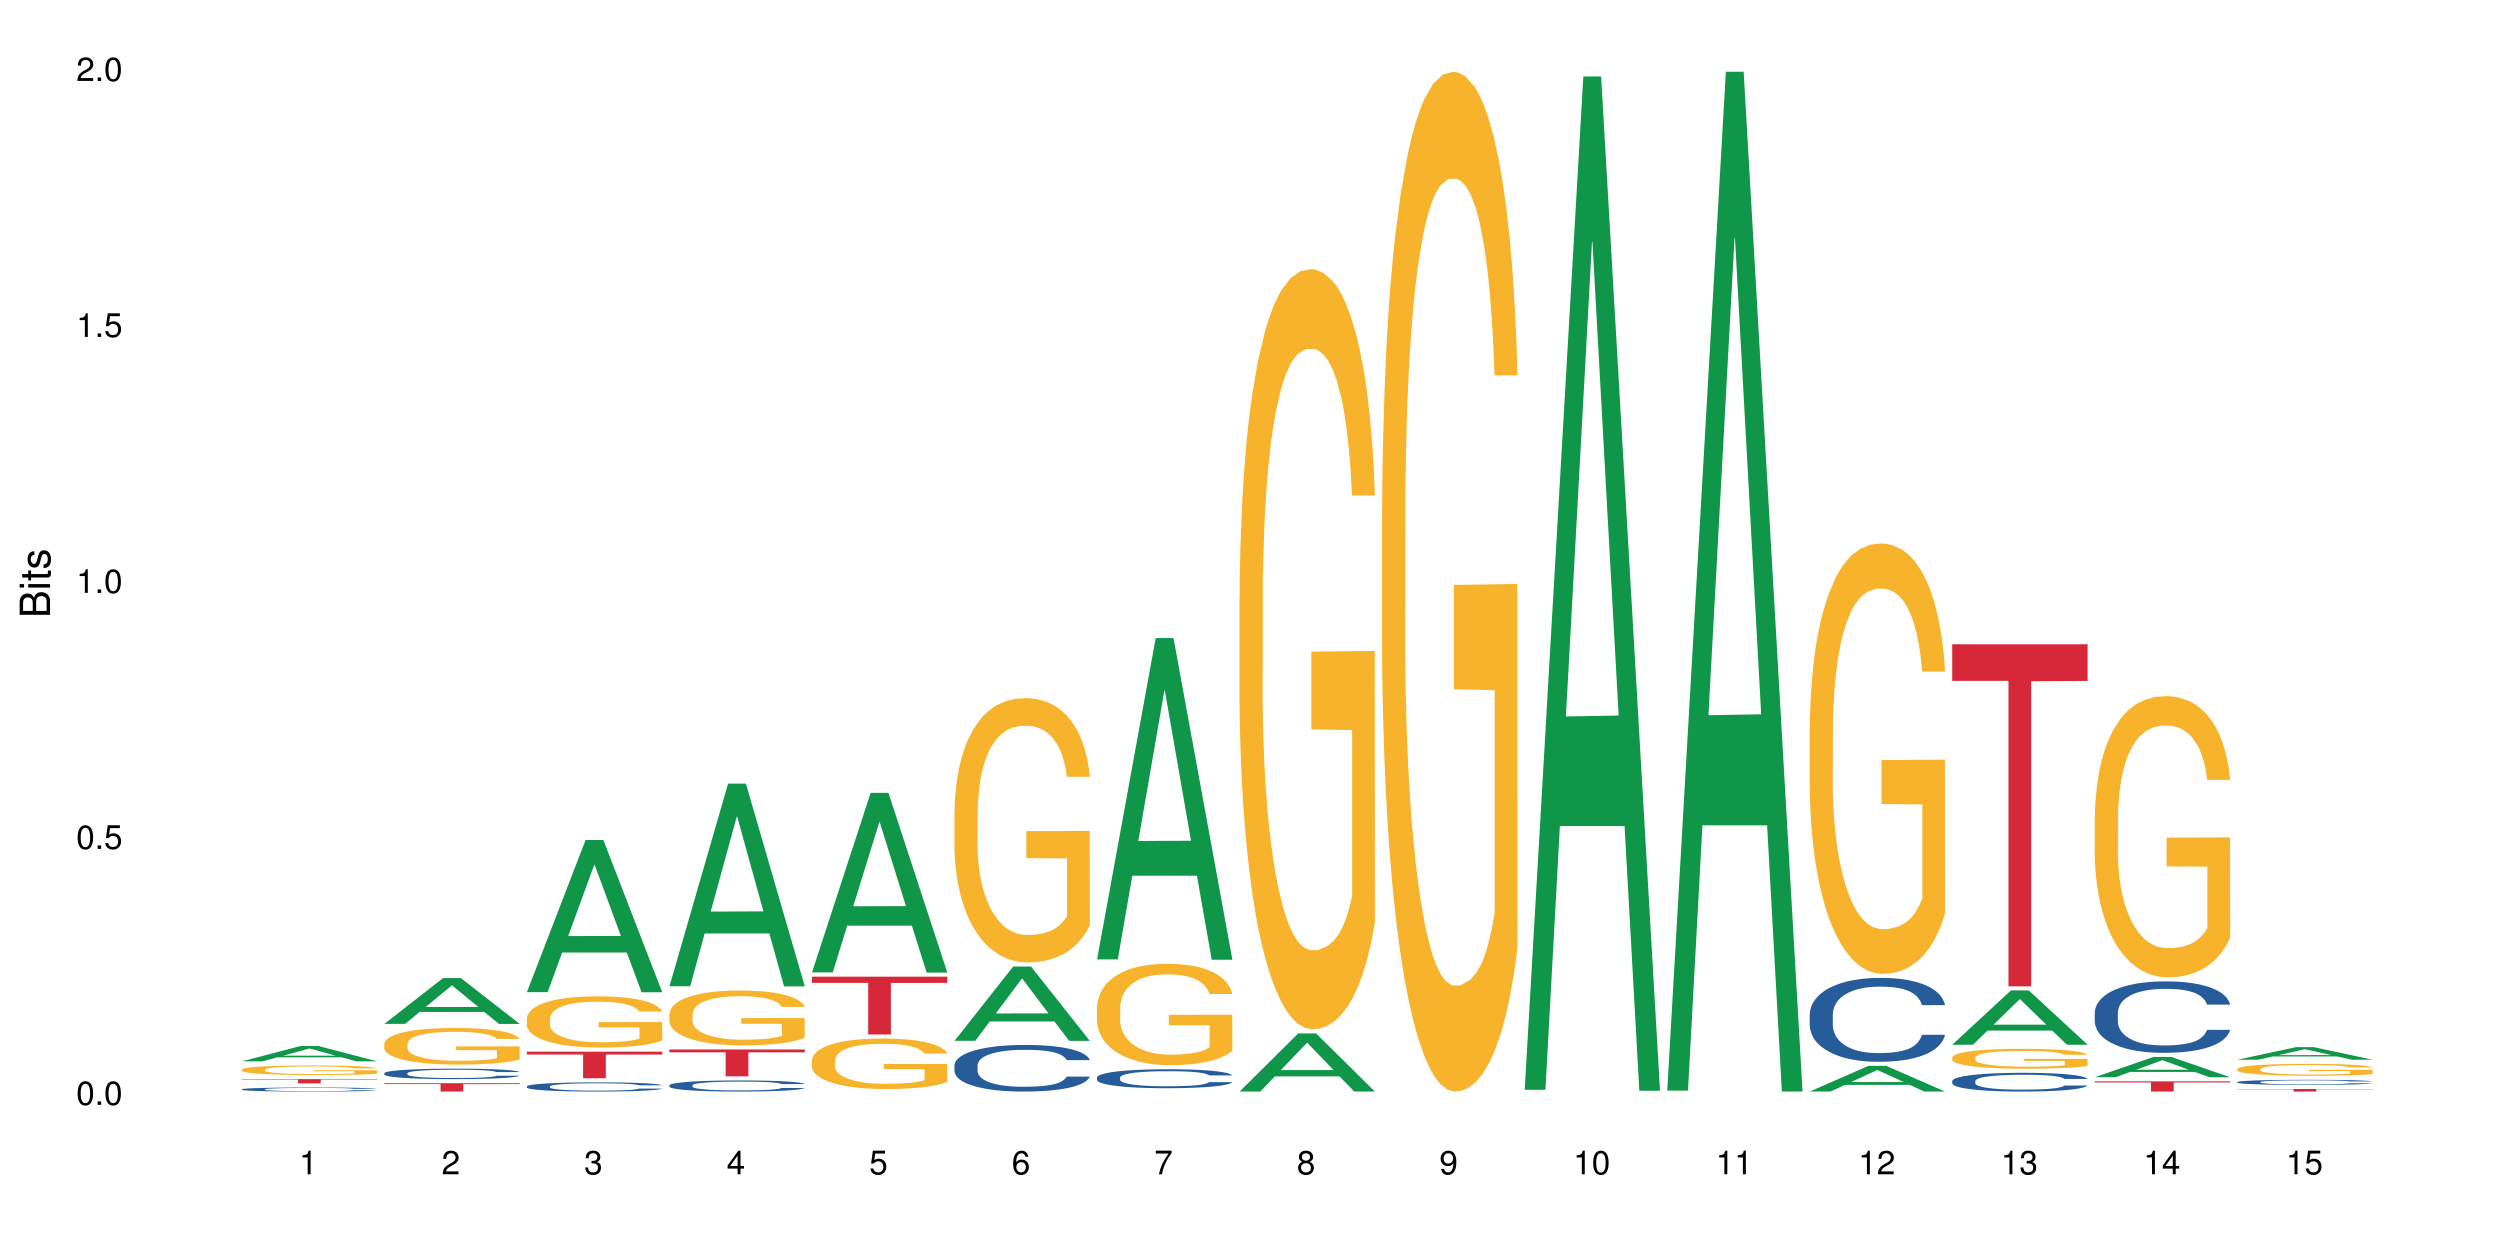 <?xml version="1.0" encoding="UTF-8"?>
<svg xmlns="http://www.w3.org/2000/svg" xmlns:xlink="http://www.w3.org/1999/xlink" width="720pt" height="360pt" viewBox="0 0 720 360" version="1.1">
<defs>
<g>
<symbol overflow="visible" id="glyph0-0">
<path style="stroke:none;" d=""/>
</symbol>
<symbol overflow="visible" id="glyph0-1">
<path style="stroke:none;" d="M 2.641 -6.797 C 2 -6.797 1.422 -6.531 1.078 -6.047 C 0.641 -5.453 0.406 -4.547 0.406 -3.297 C 0.406 -1 1.188 0.219 2.641 0.219 C 4.078 0.219 4.859 -1 4.859 -3.234 C 4.859 -4.562 4.656 -5.438 4.203 -6.047 C 3.844 -6.531 3.281 -6.797 2.641 -6.797 Z M 2.641 -6.047 C 3.547 -6.047 4 -5.125 4 -3.312 C 4 -1.375 3.562 -0.484 2.625 -0.484 C 1.734 -0.484 1.281 -1.422 1.281 -3.281 C 1.281 -5.141 1.734 -6.047 2.641 -6.047 Z M 2.641 -6.047 "/>
</symbol>
<symbol overflow="visible" id="glyph0-2">
<path style="stroke:none;" d="M 1.828 -1 L 0.828 -1 L 0.828 0 L 1.828 0 Z M 1.828 -1 "/>
</symbol>
<symbol overflow="visible" id="glyph0-3">
<path style="stroke:none;" d="M 4.562 -6.797 L 1.062 -6.797 L 0.547 -3.094 L 1.328 -3.094 C 1.719 -3.562 2.047 -3.734 2.578 -3.734 C 3.484 -3.734 4.062 -3.109 4.062 -2.094 C 4.062 -1.125 3.484 -0.531 2.578 -0.531 C 1.828 -0.531 1.375 -0.906 1.188 -1.672 L 0.328 -1.672 C 0.453 -1.109 0.547 -0.844 0.75 -0.594 C 1.125 -0.078 1.828 0.219 2.594 0.219 C 3.969 0.219 4.922 -0.781 4.922 -2.219 C 4.922 -3.562 4.031 -4.484 2.719 -4.484 C 2.25 -4.484 1.859 -4.359 1.469 -4.062 L 1.734 -5.969 L 4.562 -5.969 Z M 4.562 -6.797 "/>
</symbol>
<symbol overflow="visible" id="glyph0-4">
<path style="stroke:none;" d="M 2.484 -4.844 L 2.484 0 L 3.328 0 L 3.328 -6.797 L 2.766 -6.797 C 2.469 -5.75 2.281 -5.609 0.984 -5.453 L 0.984 -4.844 Z M 2.484 -4.844 "/>
</symbol>
<symbol overflow="visible" id="glyph0-5">
<path style="stroke:none;" d="M 4.859 -0.828 L 1.281 -0.828 C 1.359 -1.391 1.672 -1.75 2.5 -2.234 L 3.469 -2.75 C 4.406 -3.266 4.906 -3.969 4.906 -4.812 C 4.906 -5.375 4.672 -5.906 4.266 -6.266 C 3.859 -6.625 3.375 -6.797 2.719 -6.797 C 1.859 -6.797 1.219 -6.5 0.844 -5.922 C 0.609 -5.562 0.5 -5.125 0.484 -4.438 L 1.328 -4.438 C 1.359 -4.906 1.406 -5.188 1.531 -5.406 C 1.75 -5.812 2.188 -6.062 2.703 -6.062 C 3.469 -6.062 4.031 -5.516 4.031 -4.781 C 4.031 -4.25 3.719 -3.797 3.125 -3.438 L 2.234 -2.938 C 0.812 -2.141 0.406 -1.5 0.328 0 L 4.859 0 Z M 4.859 -0.828 "/>
</symbol>
<symbol overflow="visible" id="glyph0-6">
<path style="stroke:none;" d="M 2.125 -3.125 L 2.578 -3.125 C 3.516 -3.125 3.984 -2.703 3.984 -1.891 C 3.984 -1.031 3.469 -0.531 2.578 -0.531 C 1.656 -0.531 1.203 -0.984 1.156 -1.969 L 0.312 -1.969 C 0.344 -1.422 0.438 -1.078 0.609 -0.766 C 0.953 -0.109 1.625 0.219 2.547 0.219 C 3.953 0.219 4.859 -0.609 4.859 -1.906 C 4.859 -2.766 4.516 -3.25 3.703 -3.516 C 4.344 -3.766 4.656 -4.25 4.656 -4.938 C 4.656 -6.109 3.875 -6.797 2.578 -6.797 C 1.203 -6.797 0.484 -6.047 0.453 -4.609 L 1.297 -4.609 C 1.312 -5.016 1.344 -5.25 1.453 -5.453 C 1.641 -5.828 2.062 -6.062 2.594 -6.062 C 3.344 -6.062 3.797 -5.625 3.797 -4.906 C 3.797 -4.422 3.609 -4.141 3.25 -3.984 C 3.016 -3.891 2.719 -3.844 2.125 -3.844 Z M 2.125 -3.125 "/>
</symbol>
<symbol overflow="visible" id="glyph0-7">
<path style="stroke:none;" d="M 3.141 -1.625 L 3.141 0 L 3.984 0 L 3.984 -1.625 L 4.984 -1.625 L 4.984 -2.391 L 3.984 -2.391 L 3.984 -6.797 L 3.359 -6.797 L 0.266 -2.516 L 0.266 -1.625 Z M 3.141 -2.391 L 1 -2.391 L 3.141 -5.359 Z M 3.141 -2.391 "/>
</symbol>
<symbol overflow="visible" id="glyph0-8">
<path style="stroke:none;" d="M 4.781 -5.031 C 4.609 -6.141 3.891 -6.797 2.844 -6.797 C 2.094 -6.797 1.422 -6.438 1.031 -5.828 C 0.609 -5.172 0.406 -4.344 0.406 -3.094 C 0.406 -1.953 0.578 -1.234 0.984 -0.625 C 1.359 -0.078 1.953 0.219 2.703 0.219 C 3.984 0.219 4.922 -0.734 4.922 -2.078 C 4.922 -3.344 4.062 -4.234 2.844 -4.234 C 2.172 -4.234 1.641 -3.969 1.281 -3.469 C 1.281 -5.125 1.828 -6.047 2.797 -6.047 C 3.391 -6.047 3.797 -5.672 3.938 -5.031 Z M 2.734 -3.484 C 3.547 -3.484 4.062 -2.922 4.062 -2 C 4.062 -1.156 3.484 -0.531 2.703 -0.531 C 1.922 -0.531 1.328 -1.188 1.328 -2.047 C 1.328 -2.891 1.906 -3.484 2.734 -3.484 Z M 2.734 -3.484 "/>
</symbol>
<symbol overflow="visible" id="glyph0-9">
<path style="stroke:none;" d="M 4.984 -6.797 L 0.438 -6.797 L 0.438 -5.969 L 4.109 -5.969 C 2.5 -3.656 1.828 -2.234 1.328 0 L 2.219 0 C 2.594 -2.172 3.453 -4.047 4.984 -6.094 Z M 4.984 -6.797 "/>
</symbol>
<symbol overflow="visible" id="glyph0-10">
<path style="stroke:none;" d="M 3.75 -3.578 C 4.453 -4 4.688 -4.344 4.688 -4.984 C 4.688 -6.047 3.844 -6.797 2.641 -6.797 C 1.438 -6.797 0.594 -6.047 0.594 -4.984 C 0.594 -4.359 0.828 -4.016 1.516 -3.578 C 0.734 -3.203 0.359 -2.641 0.359 -1.891 C 0.359 -0.641 1.297 0.219 2.641 0.219 C 3.984 0.219 4.922 -0.641 4.922 -1.875 C 4.922 -2.641 4.531 -3.203 3.75 -3.578 Z M 2.641 -6.047 C 3.359 -6.047 3.812 -5.625 3.812 -4.969 C 3.812 -4.344 3.344 -3.922 2.641 -3.922 C 1.922 -3.922 1.453 -4.344 1.453 -4.984 C 1.453 -5.625 1.922 -6.047 2.641 -6.047 Z M 2.641 -3.203 C 3.484 -3.203 4.062 -2.672 4.062 -1.875 C 4.062 -1.062 3.484 -0.531 2.625 -0.531 C 1.797 -0.531 1.219 -1.078 1.219 -1.875 C 1.219 -2.672 1.797 -3.203 2.641 -3.203 Z M 2.641 -3.203 "/>
</symbol>
<symbol overflow="visible" id="glyph0-11">
<path style="stroke:none;" d="M 0.516 -1.547 C 0.672 -0.438 1.406 0.219 2.438 0.219 C 3.188 0.219 3.859 -0.141 4.266 -0.75 C 4.688 -1.406 4.891 -2.25 4.891 -3.484 C 4.891 -4.625 4.703 -5.359 4.312 -5.953 C 3.938 -6.5 3.344 -6.797 2.594 -6.797 C 1.297 -6.797 0.359 -5.844 0.359 -4.516 C 0.359 -3.25 1.234 -2.344 2.453 -2.344 C 3.094 -2.344 3.562 -2.578 4.016 -3.109 C 4 -1.453 3.469 -0.531 2.5 -0.531 C 1.906 -0.531 1.484 -0.906 1.359 -1.547 Z M 2.578 -6.062 C 3.375 -6.062 3.969 -5.406 3.969 -4.531 C 3.969 -3.688 3.375 -3.094 2.547 -3.094 C 1.734 -3.094 1.234 -3.672 1.234 -4.578 C 1.234 -5.438 1.797 -6.062 2.578 -6.062 Z M 2.578 -6.062 "/>
</symbol>
<symbol overflow="visible" id="glyph1-0">
<path style="stroke:none;" d=""/>
</symbol>
<symbol overflow="visible" id="glyph1-1">
<path style="stroke:none;" d="M 0 -0.953 L 0 -4.891 C 0 -5.719 -0.234 -6.344 -0.734 -6.797 C -1.188 -7.234 -1.812 -7.469 -2.5 -7.469 C -3.547 -7.469 -4.188 -7 -4.625 -5.875 C -4.984 -6.672 -5.641 -7.094 -6.531 -7.094 C -7.156 -7.094 -7.734 -6.859 -8.141 -6.391 C -8.562 -5.938 -8.75 -5.344 -8.75 -4.5 L -8.75 -0.953 Z M -4.984 -2.062 L -7.766 -2.062 L -7.766 -4.219 C -7.766 -4.844 -7.688 -5.203 -7.453 -5.5 C -7.219 -5.812 -6.859 -5.969 -6.375 -5.969 C -5.906 -5.969 -5.531 -5.812 -5.297 -5.5 C -5.062 -5.203 -4.984 -4.844 -4.984 -4.219 Z M -0.984 -2.062 L -4 -2.062 L -4 -4.781 C -4 -5.328 -3.859 -5.688 -3.578 -5.953 C -3.297 -6.219 -2.922 -6.359 -2.484 -6.359 C -2.062 -6.359 -1.688 -6.219 -1.406 -5.953 C -1.109 -5.688 -0.984 -5.328 -0.984 -4.781 Z M -0.984 -2.062 "/>
</symbol>
<symbol overflow="visible" id="glyph1-2">
<path style="stroke:none;" d="M -6.281 -1.797 L -6.281 -0.797 L 0 -0.797 L 0 -1.797 Z M -8.75 -1.797 L -8.75 -0.797 L -7.484 -0.797 L -7.484 -1.797 Z M -8.75 -1.797 "/>
</symbol>
<symbol overflow="visible" id="glyph1-3">
<path style="stroke:none;" d="M -6.281 -3.047 L -6.281 -2.016 L -8.016 -2.016 L -8.016 -1.016 L -6.281 -1.016 L -6.281 -0.172 L -5.469 -0.172 L -5.469 -1.016 L -0.719 -1.016 C -0.078 -1.016 0.281 -1.453 0.281 -2.234 C 0.281 -2.469 0.25 -2.719 0.188 -3.047 L -0.641 -3.047 C -0.609 -2.922 -0.594 -2.766 -0.594 -2.562 C -0.594 -2.141 -0.719 -2.016 -1.156 -2.016 L -5.469 -2.016 L -5.469 -3.047 Z M -6.281 -3.047 "/>
</symbol>
<symbol overflow="visible" id="glyph1-4">
<path style="stroke:none;" d="M -4.531 -5.25 C -5.766 -5.25 -6.469 -4.422 -6.469 -2.969 C -6.469 -1.516 -5.719 -0.562 -4.547 -0.562 C -3.562 -0.562 -3.094 -1.062 -2.734 -2.562 L -2.516 -3.484 C -2.344 -4.188 -2.094 -4.469 -1.625 -4.469 C -1.047 -4.469 -0.641 -3.875 -0.641 -3 C -0.641 -2.453 -0.797 -2 -1.062 -1.75 C -1.25 -1.594 -1.422 -1.531 -1.875 -1.469 L -1.875 -0.406 C -0.422 -0.453 0.281 -1.266 0.281 -2.922 C 0.281 -4.5 -0.5 -5.516 -1.719 -5.516 C -2.656 -5.516 -3.172 -4.984 -3.469 -3.734 L -3.703 -2.766 C -3.891 -1.953 -4.156 -1.609 -4.594 -1.609 C -5.172 -1.609 -5.547 -2.125 -5.547 -2.938 C -5.547 -3.75 -5.203 -4.172 -4.531 -4.203 Z M -4.531 -5.25 "/>
</symbol>
</g>
</defs>
<g id="surface76921">
<rect x="0" y="0" width="720" height="360" style="fill:rgb(100%,100%,100%);fill-opacity:1;stroke:none;"/>
<path style=" stroke:none;fill-rule:nonzero;fill:rgb(6.275%,58.824%,28.235%);fill-opacity:1;" d="M 69.629 305.668 L 69.672 305.664 L 86.547 301.25 L 91.672 301.25 L 108.629 305.672 L 102.668 305.672 L 98.418 304.52 L 79.797 304.52 L 75.629 305.668 L 69.629 305.668 L 81.586 304.039 L 96.711 304.035 L 89.172 301.973 L 89.086 301.969 L 89.004 301.98 L 81.547 304.035 L 81.586 304.039 Z M 69.629 305.668 "/>
<path style=" stroke:none;fill-rule:nonzero;fill:rgb(14.51%,36.078%,60%);fill-opacity:1;" d="M 69.629 313.711 L 69.676 313.707 L 69.676 313.684 L 69.82 313.641 L 70.152 313.59 L 70.484 313.555 L 71.34 313.492 L 72.531 313.43 L 73.766 313.383 L 74.672 313.355 L 75.48 313.336 L 77.332 313.297 L 78.523 313.273 L 79.809 313.258 L 81.375 313.238 L 82.52 313.227 L 85.086 313.211 L 86.988 313.203 L 88.461 313.199 L 91.648 313.199 L 93.551 313.203 L 94.93 313.211 L 96.453 313.219 L 97.738 313.227 L 99.973 313.25 L 101.969 313.281 L 102.871 313.297 L 104.301 313.332 L 105.395 313.363 L 106.156 313.391 L 107.012 313.43 L 107.77 313.48 L 108.344 313.535 L 108.629 313.582 L 101.969 313.582 L 101.637 313.539 L 101.258 313.504 L 100.543 313.461 L 99.828 313.43 L 98.832 313.398 L 97.926 313.379 L 96.691 313.359 L 95.598 313.344 L 94.453 313.336 L 93.359 313.328 L 91.27 313.324 L 87.938 313.324 L 86.086 313.332 L 85.086 313.34 L 83.66 313.355 L 82.66 313.371 L 81.473 313.391 L 80.664 313.41 L 79.664 313.438 L 78.949 313.461 L 78.141 313.496 L 77.668 313.523 L 77.238 313.555 L 76.859 313.59 L 76.574 313.625 L 76.383 313.664 L 76.289 313.703 L 76.289 313.871 L 76.383 313.91 L 76.621 313.953 L 77.238 314.02 L 78.141 314.074 L 79.188 314.121 L 80.188 314.152 L 80.758 314.168 L 81.52 314.184 L 82.707 314.207 L 84.422 314.227 L 85.418 314.234 L 86.941 314.246 L 88.512 314.25 L 90.602 314.25 L 92.457 314.246 L 93.695 314.238 L 94.977 314.23 L 96.738 314.211 L 97.832 314.195 L 98.781 314.176 L 99.496 314.156 L 99.973 314.137 L 100.684 314.105 L 101.258 314.066 L 101.684 314.031 L 101.969 313.992 L 108.629 313.992 L 108.344 314.035 L 107.914 314.078 L 107.484 314.109 L 106.82 314.148 L 106.059 314.18 L 104.965 314.219 L 104.062 314.242 L 102.871 314.27 L 101.777 314.289 L 100.59 314.309 L 98.832 314.328 L 97.688 314.34 L 96.453 314.348 L 94.977 314.359 L 93.125 314.367 L 91.125 314.371 L 89.27 314.371 L 87.273 314.367 L 85.801 314.363 L 83.848 314.355 L 81.426 314.336 L 79.664 314.316 L 78.285 314.293 L 77.098 314.273 L 75.766 314.246 L 74.051 314.199 L 73.008 314.16 L 72.293 314.133 L 71.484 314.09 L 70.914 314.051 L 70.246 313.992 L 69.773 313.918 L 69.629 313.855 Z M 69.629 313.711 "/>
<path style=" stroke:none;fill-rule:nonzero;fill:rgb(96.863%,70.196%,16.863%);fill-opacity:1;" d="M 69.629 308.035 L 69.676 308.031 L 69.676 307.98 L 69.867 307.867 L 70.344 307.711 L 70.961 307.582 L 71.625 307.48 L 72.055 307.43 L 72.77 307.352 L 73.387 307.297 L 74.957 307.184 L 76.953 307.078 L 78.047 307.031 L 79.285 306.992 L 81.043 306.941 L 81.852 306.926 L 84.324 306.883 L 87.133 306.859 L 90.223 306.852 L 91.648 306.855 L 93.598 306.863 L 96.262 306.891 L 97.785 306.918 L 98.973 306.941 L 100.211 306.977 L 101.73 307.027 L 103.16 307.086 L 104.301 307.148 L 105.441 307.223 L 106.391 307.305 L 107.199 307.391 L 107.914 307.496 L 108.344 307.586 L 108.629 307.672 L 102.016 307.672 L 101.637 307.586 L 101.207 307.516 L 100.496 307.434 L 99.781 307.375 L 99.066 307.324 L 97.738 307.262 L 96.594 307.219 L 95.168 307.184 L 93.789 307.16 L 92.219 307.148 L 91.27 307.141 L 88.746 307.141 L 86.465 307.16 L 85.133 307.18 L 84.184 307.199 L 82.852 307.238 L 82.043 307.27 L 81.566 307.289 L 80.141 307.367 L 79.188 307.438 L 78.664 307.484 L 78 307.559 L 77.523 307.629 L 77 307.73 L 76.715 307.805 L 76.336 307.977 L 76.289 308.43 L 76.43 308.527 L 76.715 308.629 L 77.098 308.719 L 77.668 308.816 L 78.238 308.891 L 79.234 308.988 L 80.094 309.051 L 80.758 309.094 L 82.043 309.164 L 82.566 309.188 L 83.801 309.23 L 85.086 309.266 L 86.656 309.297 L 87.844 309.312 L 89.746 309.324 L 92.172 309.324 L 95.027 309.309 L 96.832 309.289 L 98.07 309.27 L 98.879 309.25 L 99.875 309.223 L 100.59 309.199 L 101.258 309.172 L 102.062 309.129 L 102.062 308.527 L 90.316 308.523 L 90.316 308.242 L 108.578 308.238 L 108.629 309.223 L 107.629 309.293 L 106.391 309.359 L 105.203 309.41 L 103.965 309.449 L 102.207 309.5 L 100.781 309.527 L 98.594 309.566 L 96.594 309.586 L 94.504 309.602 L 92.648 309.609 L 90.461 309.613 L 88.512 309.605 L 86.418 309.594 L 84.754 309.57 L 83.23 309.547 L 81.711 309.516 L 79.809 309.461 L 78.57 309.418 L 77.285 309.367 L 76.004 309.301 L 74.859 309.234 L 74.102 309.18 L 73.34 309.121 L 72.531 309.047 L 71.77 308.961 L 71.199 308.883 L 70.676 308.793 L 70.297 308.711 L 69.914 308.598 L 69.723 308.504 L 69.629 308.426 Z M 69.629 308.035 "/>
<path style=" stroke:none;fill-rule:nonzero;fill:rgb(83.922%,15.686%,22.353%);fill-opacity:1;" d="M 69.629 310.793 L 108.629 310.793 L 108.629 310.922 L 92.375 310.926 L 92.375 312.02 L 85.836 312.02 L 85.836 310.926 L 85.742 310.922 L 69.629 310.922 Z M 69.629 310.793 "/>
<path style=" stroke:none;fill-rule:nonzero;fill:rgb(6.275%,58.824%,28.235%);fill-opacity:1;" d="M 110.68 294.879 L 110.723 294.867 L 127.598 281.68 L 132.719 281.68 L 149.68 294.891 L 143.719 294.891 L 139.469 291.441 L 120.848 291.441 L 116.68 294.879 L 110.68 294.879 L 122.637 290.016 L 137.762 290.004 L 130.223 283.836 L 130.137 283.824 L 130.055 283.863 L 122.598 290.004 L 122.637 290.016 Z M 110.68 294.879 "/>
<path style=" stroke:none;fill-rule:nonzero;fill:rgb(14.51%,36.078%,60%);fill-opacity:1;" d="M 110.68 309.086 L 110.727 309.082 L 110.727 309.016 L 110.871 308.91 L 111.203 308.781 L 111.535 308.688 L 112.391 308.527 L 113.582 308.371 L 114.816 308.25 L 115.723 308.176 L 116.531 308.121 L 118.383 308.02 L 119.574 307.969 L 120.859 307.922 L 122.426 307.875 L 123.57 307.848 L 126.137 307.805 L 128.039 307.785 L 129.512 307.777 L 132.699 307.777 L 134.602 307.789 L 135.98 307.801 L 137.504 307.824 L 138.789 307.848 L 141.023 307.91 L 143.02 307.984 L 143.922 308.031 L 145.352 308.113 L 146.445 308.195 L 147.207 308.27 L 148.062 308.371 L 148.82 308.492 L 149.395 308.633 L 149.68 308.754 L 143.02 308.754 L 142.688 308.641 L 142.305 308.559 L 141.594 308.445 L 140.879 308.363 L 139.883 308.285 L 138.977 308.234 L 137.742 308.18 L 136.648 308.148 L 135.504 308.121 L 134.41 308.105 L 132.32 308.09 L 129.895 308.09 L 128.988 308.094 L 127.137 308.117 L 126.137 308.137 L 124.711 308.176 L 123.711 308.211 L 122.523 308.266 L 121.715 308.312 L 120.715 308.383 L 120 308.445 L 119.191 308.539 L 118.719 308.605 L 118.289 308.684 L 117.91 308.773 L 117.625 308.871 L 117.434 308.973 L 117.34 309.07 L 117.34 309.496 L 117.434 309.598 L 117.672 309.711 L 118.289 309.879 L 119.191 310.023 L 120.238 310.141 L 121.238 310.223 L 121.809 310.262 L 122.57 310.305 L 123.758 310.359 L 125.473 310.414 L 126.469 310.438 L 127.992 310.461 L 129.562 310.469 L 131.652 310.469 L 133.508 310.461 L 134.746 310.445 L 136.027 310.422 L 137.789 310.375 L 138.883 310.332 L 139.832 310.281 L 140.547 310.227 L 141.023 310.184 L 141.734 310.098 L 142.305 310.004 L 142.734 309.91 L 143.02 309.816 L 149.68 309.816 L 149.395 309.926 L 148.965 310.031 L 148.535 310.113 L 147.871 310.207 L 147.109 310.293 L 146.016 310.391 L 145.113 310.453 L 143.922 310.523 L 142.828 310.574 L 141.641 310.621 L 139.883 310.676 L 138.738 310.703 L 137.504 310.727 L 136.027 310.75 L 134.176 310.77 L 132.176 310.781 L 130.32 310.785 L 128.324 310.777 L 126.852 310.766 L 124.898 310.742 L 122.473 310.691 L 120.715 310.641 L 119.336 310.59 L 118.148 310.535 L 116.816 310.461 L 115.102 310.34 L 114.059 310.246 L 113.344 310.168 L 112.535 310.059 L 111.965 309.965 L 111.297 309.809 L 110.824 309.613 L 110.68 309.465 Z M 110.68 309.086 "/>
<path style=" stroke:none;fill-rule:nonzero;fill:rgb(96.863%,70.196%,16.863%);fill-opacity:1;" d="M 110.68 300.578 L 110.727 300.57 L 110.727 300.375 L 110.918 299.945 L 111.395 299.348 L 112.012 298.859 L 112.676 298.473 L 113.105 298.27 L 113.82 297.984 L 114.438 297.77 L 116.008 297.34 L 118.004 296.934 L 119.098 296.762 L 120.336 296.598 L 122.094 296.414 L 122.902 296.348 L 125.375 296.195 L 128.18 296.098 L 131.273 296.07 L 132.699 296.078 L 134.648 296.117 L 137.312 296.223 L 138.836 296.32 L 140.023 296.414 L 141.262 296.539 L 142.781 296.734 L 144.207 296.965 L 145.352 297.195 L 146.492 297.484 L 147.441 297.789 L 148.25 298.129 L 148.965 298.531 L 149.395 298.867 L 149.68 299.203 L 143.066 299.203 L 142.688 298.867 L 142.258 298.609 L 141.547 298.289 L 140.832 298.059 L 140.117 297.879 L 138.789 297.629 L 137.645 297.473 L 136.219 297.34 L 134.84 297.254 L 133.27 297.195 L 132.32 297.176 L 129.797 297.176 L 127.516 297.242 L 126.184 297.32 L 125.234 297.398 L 123.902 297.539 L 123.094 297.656 L 122.617 297.734 L 121.191 298.031 L 120.238 298.301 L 119.715 298.484 L 119.051 298.77 L 118.574 299.031 L 118.051 299.414 L 117.766 299.703 L 117.387 300.359 L 117.34 302.09 L 117.48 302.453 L 117.766 302.848 L 118.148 303.195 L 118.719 303.559 L 119.289 303.836 L 120.285 304.211 L 121.145 304.461 L 121.809 304.625 L 123.094 304.887 L 123.617 304.973 L 124.852 305.145 L 126.137 305.281 L 127.707 305.395 L 128.895 305.453 L 130.797 305.5 L 133.223 305.5 L 136.078 305.441 L 137.883 305.367 L 139.121 305.289 L 139.93 305.223 L 140.926 305.117 L 141.641 305.02 L 142.305 304.914 L 143.113 304.75 L 143.113 302.453 L 131.367 302.445 L 131.367 301.367 L 149.629 301.355 L 149.68 305.117 L 148.68 305.375 L 147.441 305.625 L 146.254 305.816 L 145.016 305.98 L 143.258 306.164 L 141.832 306.281 L 139.645 306.414 L 137.645 306.5 L 135.555 306.559 L 133.699 306.586 L 131.512 306.598 L 129.562 306.578 L 127.469 306.52 L 125.805 306.441 L 124.281 306.348 L 122.762 306.223 L 120.859 306.02 L 119.621 305.855 L 118.336 305.656 L 117.055 305.414 L 115.91 305.156 L 115.152 304.953 L 114.391 304.723 L 113.582 304.434 L 112.82 304.105 L 112.25 303.809 L 111.727 303.473 L 111.348 303.156 L 110.965 302.723 L 110.773 302.375 L 110.68 302.078 Z M 110.68 300.578 "/>
<path style=" stroke:none;fill-rule:nonzero;fill:rgb(83.922%,15.686%,22.353%);fill-opacity:1;" d="M 110.68 311.961 L 149.68 311.961 L 149.68 312.219 L 133.426 312.223 L 133.426 314.371 L 126.887 314.371 L 126.887 312.227 L 126.793 312.219 L 110.68 312.219 Z M 110.68 311.961 "/>
<path style=" stroke:none;fill-rule:nonzero;fill:rgb(6.275%,58.824%,28.235%);fill-opacity:1;" d="M 151.73 285.73 L 151.773 285.688 L 168.648 241.918 L 173.77 241.918 L 190.73 285.77 L 184.77 285.77 L 180.52 274.324 L 161.898 274.324 L 157.73 285.73 L 151.73 285.73 L 163.688 269.59 L 178.812 269.547 L 171.27 249.086 L 171.188 249.043 L 171.105 249.168 L 163.648 269.547 L 163.688 269.59 Z M 151.73 285.73 "/>
<path style=" stroke:none;fill-rule:nonzero;fill:rgb(14.51%,36.078%,60%);fill-opacity:1;" d="M 151.73 312.875 L 151.777 312.875 L 151.777 312.816 L 151.922 312.723 L 152.254 312.605 L 152.586 312.527 L 153.441 312.383 L 154.633 312.246 L 155.867 312.141 L 156.773 312.078 L 157.582 312.027 L 159.434 311.938 L 160.625 311.895 L 161.91 311.852 L 163.477 311.812 L 164.617 311.785 L 167.188 311.75 L 169.09 311.73 L 170.562 311.723 L 173.75 311.723 L 175.652 311.734 L 177.031 311.746 L 178.555 311.766 L 179.84 311.785 L 182.074 311.84 L 184.07 311.906 L 184.973 311.945 L 186.402 312.023 L 187.496 312.094 L 188.254 312.156 L 189.113 312.246 L 189.871 312.355 L 190.445 312.48 L 190.73 312.582 L 184.07 312.582 L 183.738 312.484 L 183.355 312.41 L 182.645 312.312 L 181.93 312.242 L 180.934 312.172 L 180.027 312.125 L 178.793 312.078 L 177.699 312.051 L 176.555 312.027 L 175.461 312.016 L 173.371 312 L 170.945 312 L 170.039 312.004 L 168.188 312.023 L 167.188 312.039 L 165.762 312.074 L 164.762 312.105 L 163.574 312.156 L 162.766 312.195 L 161.766 312.258 L 161.051 312.312 L 160.242 312.395 L 159.77 312.453 L 159.34 312.523 L 158.961 312.602 L 158.676 312.688 L 158.484 312.777 L 158.391 312.863 L 158.391 313.238 L 158.484 313.324 L 158.723 313.426 L 159.34 313.574 L 160.242 313.703 L 161.289 313.805 L 162.289 313.879 L 162.859 313.91 L 163.621 313.949 L 164.809 314 L 166.52 314.047 L 167.52 314.066 L 169.043 314.086 L 170.613 314.094 L 172.703 314.094 L 174.559 314.086 L 175.797 314.074 L 177.078 314.055 L 178.84 314.012 L 179.934 313.973 L 180.883 313.93 L 181.598 313.883 L 182.074 313.844 L 182.785 313.77 L 183.355 313.688 L 183.785 313.602 L 184.07 313.52 L 190.73 313.52 L 190.445 313.617 L 190.016 313.711 L 189.586 313.781 L 188.922 313.863 L 188.16 313.941 L 187.066 314.023 L 186.164 314.082 L 184.973 314.141 L 183.879 314.188 L 182.691 314.227 L 180.934 314.277 L 179.789 314.301 L 178.555 314.324 L 177.078 314.34 L 175.227 314.359 L 173.227 314.367 L 171.371 314.371 L 169.375 314.367 L 167.902 314.355 L 165.949 314.336 L 163.523 314.289 L 161.766 314.246 L 160.387 314.199 L 159.199 314.152 L 157.867 314.086 L 156.152 313.98 L 155.105 313.895 L 154.395 313.828 L 153.586 313.734 L 153.016 313.648 L 152.348 313.516 L 151.875 313.344 L 151.73 313.211 Z M 151.73 312.875 "/>
<path style=" stroke:none;fill-rule:nonzero;fill:rgb(96.863%,70.196%,16.863%);fill-opacity:1;" d="M 151.73 293.27 L 151.777 293.254 L 151.777 292.984 L 151.969 292.379 L 152.445 291.543 L 153.062 290.855 L 153.727 290.316 L 154.156 290.035 L 154.871 289.629 L 155.488 289.336 L 157.059 288.727 L 159.055 288.164 L 160.148 287.918 L 161.387 287.691 L 163.145 287.434 L 163.953 287.34 L 166.426 287.125 L 169.23 286.988 L 172.324 286.949 L 173.75 286.965 L 175.699 287.016 L 178.363 287.164 L 179.887 287.301 L 181.074 287.434 L 182.312 287.609 L 183.832 287.879 L 185.258 288.203 L 186.402 288.527 L 187.543 288.93 L 188.492 289.359 L 189.301 289.832 L 190.016 290.398 L 190.445 290.871 L 190.73 291.34 L 184.117 291.34 L 183.738 290.871 L 183.309 290.508 L 182.598 290.062 L 181.883 289.738 L 181.168 289.484 L 179.84 289.133 L 178.695 288.918 L 177.27 288.727 L 175.891 288.605 L 174.32 288.527 L 173.371 288.5 L 170.848 288.5 L 168.566 288.594 L 167.234 288.699 L 166.285 288.809 L 164.953 289.012 L 164.145 289.172 L 163.668 289.281 L 162.242 289.699 L 161.289 290.074 L 160.766 290.332 L 160.102 290.734 L 159.625 291.098 L 159.102 291.637 L 158.816 292.043 L 158.438 292.957 L 158.391 295.383 L 158.531 295.895 L 158.816 296.449 L 159.199 296.934 L 159.77 297.445 L 160.34 297.836 L 161.336 298.359 L 162.195 298.711 L 162.859 298.941 L 164.145 299.305 L 164.668 299.426 L 165.902 299.668 L 167.188 299.855 L 168.758 300.016 L 169.945 300.098 L 171.848 300.164 L 174.273 300.164 L 177.129 300.086 L 178.934 299.977 L 180.172 299.871 L 180.98 299.773 L 181.977 299.625 L 182.691 299.492 L 183.355 299.344 L 184.164 299.113 L 184.164 295.895 L 172.418 295.883 L 172.418 294.371 L 190.68 294.359 L 190.73 299.625 L 189.73 299.992 L 188.492 300.34 L 187.305 300.609 L 186.066 300.84 L 184.309 301.094 L 182.883 301.258 L 180.695 301.445 L 178.695 301.566 L 176.605 301.648 L 174.75 301.688 L 172.562 301.703 L 170.613 301.676 L 168.52 301.594 L 166.855 301.484 L 165.332 301.352 L 163.812 301.176 L 161.91 300.895 L 160.672 300.664 L 159.387 300.383 L 158.105 300.043 L 156.961 299.68 L 156.203 299.398 L 155.441 299.074 L 154.633 298.672 L 153.871 298.211 L 153.301 297.793 L 152.777 297.324 L 152.398 296.879 L 152.016 296.273 L 151.824 295.789 L 151.73 295.371 Z M 151.73 293.27 "/>
<path style=" stroke:none;fill-rule:nonzero;fill:rgb(83.922%,15.686%,22.353%);fill-opacity:1;" d="M 151.73 302.883 L 190.73 302.883 L 190.73 303.703 L 174.477 303.707 L 174.477 310.543 L 167.938 310.543 L 167.938 303.715 L 167.84 303.703 L 151.73 303.703 Z M 151.73 302.883 "/>
<path style=" stroke:none;fill-rule:nonzero;fill:rgb(6.275%,58.824%,28.235%);fill-opacity:1;" d="M 192.781 284.035 L 192.824 283.98 L 209.695 225.668 L 214.82 225.668 L 231.781 284.09 L 225.82 284.09 L 221.57 268.84 L 202.949 268.84 L 198.781 284.035 L 192.781 284.035 L 204.738 262.531 L 219.863 262.477 L 212.32 235.211 L 212.238 235.156 L 212.156 235.32 L 204.699 262.477 L 204.738 262.531 Z M 192.781 284.035 "/>
<path style=" stroke:none;fill-rule:nonzero;fill:rgb(14.51%,36.078%,60%);fill-opacity:1;" d="M 192.781 312.562 L 192.828 312.562 L 192.828 312.492 L 192.973 312.379 L 193.305 312.238 L 193.637 312.145 L 194.492 311.973 L 195.684 311.805 L 196.918 311.676 L 197.824 311.598 L 198.633 311.543 L 200.484 311.434 L 201.676 311.379 L 202.957 311.328 L 204.527 311.277 L 205.668 311.25 L 208.238 311.203 L 210.141 311.18 L 211.613 311.172 L 214.801 311.172 L 216.703 311.184 L 218.082 311.199 L 219.605 311.223 L 220.887 311.25 L 223.125 311.312 L 225.121 311.395 L 226.023 311.441 L 227.453 311.531 L 228.547 311.621 L 229.305 311.695 L 230.164 311.805 L 230.922 311.938 L 231.496 312.086 L 231.781 312.211 L 225.121 312.211 L 224.789 312.094 L 224.406 312.004 L 223.695 311.883 L 222.98 311.797 L 221.984 311.715 L 221.078 311.656 L 219.844 311.602 L 218.75 311.566 L 217.605 311.543 L 216.512 311.523 L 214.422 311.508 L 211.996 311.508 L 211.09 311.512 L 209.238 311.535 L 208.238 311.555 L 206.812 311.598 L 205.812 311.633 L 204.625 311.691 L 203.816 311.742 L 202.816 311.82 L 202.102 311.887 L 201.293 311.984 L 200.82 312.055 L 200.391 312.137 L 200.012 312.234 L 199.727 312.336 L 199.535 312.445 L 199.441 312.551 L 199.441 313.004 L 199.535 313.109 L 199.773 313.23 L 200.391 313.41 L 201.293 313.562 L 202.34 313.688 L 203.34 313.773 L 203.91 313.816 L 204.672 313.863 L 205.859 313.922 L 207.57 313.98 L 208.57 314.004 L 210.094 314.027 L 211.664 314.039 L 213.754 314.039 L 215.609 314.027 L 216.848 314.012 L 218.129 313.988 L 219.891 313.938 L 220.984 313.891 L 221.934 313.836 L 222.648 313.781 L 223.125 313.734 L 223.836 313.645 L 224.406 313.543 L 224.836 313.441 L 225.121 313.34 L 231.781 313.34 L 231.496 313.457 L 231.066 313.574 L 230.637 313.656 L 229.973 313.758 L 229.211 313.852 L 228.117 313.953 L 227.215 314.02 L 226.023 314.094 L 224.93 314.148 L 223.742 314.199 L 221.984 314.258 L 220.84 314.285 L 219.605 314.312 L 218.129 314.336 L 216.277 314.355 L 214.277 314.367 L 212.422 314.371 L 210.426 314.363 L 208.953 314.352 L 207 314.328 L 204.574 314.273 L 202.816 314.219 L 201.438 314.164 L 200.25 314.105 L 198.918 314.027 L 197.203 313.898 L 196.156 313.797 L 195.445 313.715 L 194.637 313.602 L 194.066 313.5 L 193.398 313.336 L 192.926 313.129 L 192.781 312.969 Z M 192.781 312.562 "/>
<path style=" stroke:none;fill-rule:nonzero;fill:rgb(96.863%,70.196%,16.863%);fill-opacity:1;" d="M 192.781 292.035 L 192.828 292.02 L 192.828 291.734 L 193.02 291.082 L 193.496 290.188 L 194.113 289.453 L 194.777 288.875 L 195.207 288.574 L 195.922 288.141 L 196.539 287.824 L 198.109 287.176 L 200.105 286.57 L 201.199 286.309 L 202.438 286.062 L 204.195 285.789 L 205.004 285.688 L 207.477 285.457 L 210.281 285.312 L 213.375 285.27 L 214.801 285.285 L 216.75 285.344 L 219.414 285.5 L 220.938 285.645 L 222.125 285.789 L 223.363 285.977 L 224.883 286.266 L 226.309 286.613 L 227.453 286.957 L 228.594 287.391 L 229.543 287.852 L 230.352 288.355 L 231.066 288.965 L 231.496 289.469 L 231.781 289.973 L 225.168 289.973 L 224.789 289.469 L 224.359 289.078 L 223.648 288.602 L 222.934 288.258 L 222.219 287.98 L 220.887 287.605 L 219.746 287.375 L 218.32 287.176 L 216.941 287.043 L 215.371 286.957 L 214.422 286.93 L 211.898 286.93 L 209.617 287.031 L 208.285 287.145 L 207.336 287.262 L 206.004 287.477 L 205.195 287.652 L 204.719 287.766 L 203.293 288.215 L 202.34 288.617 L 201.816 288.891 L 201.152 289.324 L 200.676 289.715 L 200.152 290.289 L 199.867 290.723 L 199.488 291.703 L 199.441 294.301 L 199.582 294.848 L 199.867 295.438 L 200.25 295.957 L 200.82 296.508 L 201.391 296.926 L 202.387 297.488 L 203.246 297.863 L 203.91 298.109 L 205.195 298.496 L 205.719 298.629 L 206.953 298.887 L 208.238 299.09 L 209.809 299.262 L 210.996 299.348 L 212.898 299.422 L 215.324 299.422 L 218.18 299.332 L 219.984 299.219 L 221.223 299.102 L 222.031 299.004 L 223.027 298.844 L 223.742 298.699 L 224.406 298.539 L 225.215 298.297 L 225.215 294.848 L 213.469 294.832 L 213.469 293.219 L 231.73 293.203 L 231.781 298.844 L 230.781 299.234 L 229.543 299.609 L 228.355 299.895 L 227.117 300.141 L 225.359 300.414 L 223.934 300.59 L 221.746 300.789 L 219.746 300.922 L 217.656 301.008 L 215.801 301.051 L 213.613 301.066 L 211.664 301.035 L 209.57 300.949 L 207.906 300.832 L 206.383 300.691 L 204.859 300.504 L 202.957 300.199 L 201.723 299.953 L 200.438 299.652 L 199.152 299.289 L 198.012 298.902 L 197.25 298.598 L 196.492 298.254 L 195.684 297.82 L 194.922 297.328 L 194.352 296.883 L 193.828 296.379 L 193.445 295.902 L 193.066 295.25 L 192.875 294.734 L 192.781 294.285 Z M 192.781 292.035 "/>
<path style=" stroke:none;fill-rule:nonzero;fill:rgb(83.922%,15.686%,22.353%);fill-opacity:1;" d="M 192.781 302.246 L 231.781 302.246 L 231.781 303.074 L 215.527 303.082 L 215.527 309.992 L 208.988 309.992 L 208.988 303.09 L 208.891 303.074 L 192.781 303.074 Z M 192.781 302.246 "/>
<path style=" stroke:none;fill-rule:nonzero;fill:rgb(6.275%,58.824%,28.235%);fill-opacity:1;" d="M 233.832 280.059 L 233.875 280.012 L 250.746 228.344 L 255.871 228.344 L 272.832 280.109 L 266.871 280.109 L 262.621 266.598 L 244 266.598 L 239.832 280.059 L 233.832 280.059 L 245.789 261.008 L 260.914 260.957 L 253.371 236.801 L 253.289 236.754 L 253.207 236.898 L 245.75 260.957 L 245.789 261.008 Z M 233.832 280.059 "/>
<path style=" stroke:none;fill-rule:nonzero;fill:rgb(96.863%,70.196%,16.863%);fill-opacity:1;" d="M 233.832 305.328 L 233.879 305.316 L 233.879 305.051 L 234.07 304.453 L 234.547 303.629 L 235.164 302.953 L 235.828 302.422 L 236.258 302.145 L 236.973 301.746 L 237.59 301.453 L 239.16 300.855 L 241.156 300.297 L 242.25 300.059 L 243.488 299.832 L 245.246 299.582 L 246.055 299.488 L 248.527 299.273 L 251.332 299.141 L 254.426 299.102 L 255.852 299.117 L 257.801 299.168 L 260.465 299.316 L 261.988 299.449 L 263.176 299.582 L 264.414 299.754 L 265.934 300.02 L 267.359 300.336 L 268.504 300.656 L 269.645 301.055 L 270.594 301.48 L 271.402 301.945 L 272.117 302.5 L 272.543 302.965 L 272.832 303.43 L 266.219 303.43 L 265.84 302.965 L 265.41 302.609 L 264.699 302.168 L 263.984 301.852 L 263.27 301.598 L 261.938 301.254 L 260.797 301.039 L 259.371 300.855 L 257.992 300.734 L 256.422 300.656 L 255.473 300.629 L 252.949 300.629 L 250.668 300.723 L 249.336 300.828 L 248.387 300.934 L 247.055 301.133 L 246.246 301.293 L 245.77 301.398 L 244.344 301.812 L 243.391 302.184 L 242.867 302.434 L 242.203 302.832 L 241.727 303.191 L 241.203 303.723 L 240.918 304.121 L 240.539 305.023 L 240.492 307.414 L 240.633 307.918 L 240.918 308.461 L 241.297 308.941 L 241.871 309.445 L 242.441 309.828 L 243.438 310.348 L 244.297 310.691 L 244.961 310.918 L 246.246 311.277 L 246.77 311.395 L 248.004 311.637 L 249.289 311.82 L 250.859 311.98 L 252.047 312.059 L 253.949 312.125 L 256.375 312.125 L 259.227 312.047 L 261.035 311.941 L 262.273 311.836 L 263.082 311.742 L 264.078 311.594 L 264.793 311.461 L 265.457 311.316 L 266.266 311.09 L 266.266 307.918 L 254.52 307.906 L 254.52 306.418 L 272.781 306.406 L 272.832 311.594 L 271.832 311.953 L 270.594 312.301 L 269.406 312.562 L 268.168 312.789 L 266.41 313.043 L 264.984 313.203 L 262.797 313.387 L 260.797 313.508 L 258.707 313.586 L 256.852 313.625 L 254.664 313.641 L 252.711 313.613 L 250.621 313.535 L 248.957 313.426 L 247.434 313.293 L 245.91 313.121 L 244.008 312.844 L 242.773 312.617 L 241.488 312.34 L 240.203 312.008 L 239.062 311.648 L 238.301 311.371 L 237.543 311.051 L 236.734 310.652 L 235.973 310.203 L 235.402 309.789 L 234.879 309.324 L 234.496 308.887 L 234.117 308.289 L 233.926 307.812 L 233.832 307.398 Z M 233.832 305.328 "/>
<path style=" stroke:none;fill-rule:nonzero;fill:rgb(83.922%,15.686%,22.353%);fill-opacity:1;" d="M 233.832 281.289 L 272.832 281.289 L 272.832 283.07 L 256.578 283.086 L 256.578 297.922 L 250.039 297.922 L 250.039 283.102 L 249.941 283.07 L 233.832 283.07 Z M 233.832 281.289 "/>
<path style=" stroke:none;fill-rule:nonzero;fill:rgb(6.275%,58.824%,28.235%);fill-opacity:1;" d="M 274.883 299.758 L 274.926 299.738 L 291.797 278.355 L 296.922 278.355 L 313.883 299.777 L 307.922 299.777 L 303.672 294.188 L 285.051 294.188 L 280.883 299.758 L 274.883 299.758 L 286.84 291.875 L 301.965 291.855 L 294.422 281.855 L 294.34 281.836 L 294.258 281.898 L 286.801 291.855 L 286.84 291.875 Z M 274.883 299.758 "/>
<path style=" stroke:none;fill-rule:nonzero;fill:rgb(14.51%,36.078%,60%);fill-opacity:1;" d="M 274.883 306.793 L 274.93 306.781 L 274.93 306.488 L 275.074 306.023 L 275.406 305.434 L 275.738 305.027 L 276.594 304.305 L 277.785 303.605 L 279.02 303.066 L 279.926 302.75 L 280.734 302.504 L 282.586 302.051 L 283.777 301.816 L 285.059 301.609 L 286.629 301.398 L 287.77 301.277 L 290.34 301.082 L 292.242 300.996 L 293.715 300.957 L 296.902 300.957 L 298.805 301.008 L 300.184 301.07 L 301.707 301.168 L 302.988 301.277 L 305.227 301.547 L 307.223 301.891 L 308.125 302.086 L 309.555 302.465 L 310.648 302.836 L 311.406 303.152 L 312.266 303.605 L 313.023 304.156 L 313.594 304.785 L 313.883 305.312 L 307.223 305.312 L 306.891 304.82 L 306.508 304.441 L 305.797 303.938 L 305.082 303.582 L 304.082 303.227 L 303.18 302.992 L 301.945 302.762 L 300.852 302.613 L 299.707 302.504 L 298.613 302.43 L 296.523 302.355 L 294.098 302.355 L 293.191 302.379 L 291.34 302.48 L 290.34 302.562 L 288.914 302.734 L 287.914 302.895 L 286.727 303.141 L 285.918 303.348 L 284.918 303.668 L 284.203 303.949 L 283.395 304.355 L 282.922 304.66 L 282.492 305.004 L 282.113 305.41 L 281.828 305.836 L 281.637 306.293 L 281.539 306.734 L 281.539 308.633 L 281.637 309.074 L 281.875 309.59 L 282.492 310.336 L 283.395 310.988 L 284.441 311.5 L 285.441 311.871 L 286.012 312.043 L 286.773 312.238 L 287.961 312.484 L 289.672 312.727 L 290.672 312.824 L 292.195 312.926 L 293.762 312.973 L 295.855 312.973 L 297.711 312.926 L 298.949 312.863 L 300.23 312.766 L 301.992 312.555 L 303.086 312.359 L 304.035 312.129 L 304.75 311.895 L 305.227 311.699 L 305.938 311.316 L 306.508 310.902 L 306.938 310.473 L 307.223 310.055 L 313.883 310.055 L 313.594 310.547 L 313.168 311.023 L 312.738 311.379 L 312.074 311.809 L 311.312 312.188 L 310.219 312.617 L 309.316 312.898 L 308.125 313.207 L 307.031 313.438 L 305.844 313.648 L 304.082 313.891 L 302.941 314.016 L 301.707 314.125 L 300.23 314.223 L 298.375 314.309 L 296.379 314.359 L 294.523 314.371 L 292.527 314.348 L 291.051 314.297 L 289.102 314.188 L 286.676 313.965 L 284.918 313.734 L 283.539 313.5 L 282.348 313.254 L 281.02 312.926 L 279.305 312.383 L 278.258 311.969 L 277.547 311.625 L 276.738 311.145 L 276.168 310.719 L 275.5 310.031 L 275.027 309.16 L 274.883 308.484 Z M 274.883 306.793 "/>
<path style=" stroke:none;fill-rule:nonzero;fill:rgb(96.863%,70.196%,16.863%);fill-opacity:1;" d="M 274.883 233.656 L 274.93 233.59 L 274.93 232.199 L 275.121 229.07 L 275.598 224.758 L 276.215 221.215 L 276.879 218.434 L 277.309 216.973 L 278.023 214.887 L 278.641 213.359 L 280.211 210.23 L 282.207 207.309 L 283.301 206.059 L 284.539 204.875 L 286.297 203.555 L 287.105 203.07 L 289.578 201.957 L 292.383 201.262 L 295.477 201.055 L 296.902 201.121 L 298.852 201.402 L 301.516 202.164 L 303.039 202.859 L 304.227 203.555 L 305.465 204.461 L 306.984 205.852 L 308.41 207.52 L 309.555 209.188 L 310.695 211.273 L 311.645 213.496 L 312.453 215.93 L 313.168 218.852 L 313.594 221.285 L 313.883 223.715 L 307.27 223.715 L 306.891 221.285 L 306.461 219.406 L 305.75 217.113 L 305.035 215.445 L 304.32 214.121 L 302.988 212.316 L 301.848 211.203 L 300.422 210.23 L 299.043 209.605 L 297.473 209.188 L 296.523 209.047 L 294 209.047 L 291.719 209.535 L 290.387 210.09 L 289.438 210.648 L 288.105 211.688 L 287.297 212.523 L 286.82 213.078 L 285.395 215.234 L 284.441 217.18 L 283.918 218.504 L 283.254 220.59 L 282.777 222.465 L 282.254 225.246 L 281.969 227.332 L 281.59 232.059 L 281.539 244.574 L 281.684 247.215 L 281.969 250.066 L 282.348 252.566 L 282.922 255.211 L 283.492 257.227 L 284.488 259.938 L 285.344 261.742 L 286.012 262.926 L 287.297 264.805 L 287.82 265.43 L 289.055 266.68 L 290.34 267.652 L 291.91 268.488 L 293.098 268.906 L 295 269.254 L 297.426 269.254 L 300.277 268.836 L 302.086 268.277 L 303.324 267.723 L 304.133 267.234 L 305.129 266.473 L 305.844 265.777 L 306.508 265.012 L 307.316 263.828 L 307.316 247.215 L 295.57 247.145 L 295.57 239.359 L 313.832 239.289 L 313.883 266.473 L 312.883 268.348 L 311.645 270.156 L 310.457 271.547 L 309.219 272.727 L 307.461 274.051 L 306.035 274.883 L 303.848 275.855 L 301.848 276.484 L 299.758 276.898 L 297.902 277.109 L 295.715 277.176 L 293.762 277.039 L 291.672 276.621 L 290.008 276.066 L 288.484 275.371 L 286.961 274.465 L 285.059 273.008 L 283.824 271.824 L 282.539 270.363 L 281.254 268.625 L 280.113 266.75 L 279.352 265.289 L 278.594 263.621 L 277.785 261.535 L 277.023 259.172 L 276.453 257.016 L 275.93 254.582 L 275.547 252.289 L 275.168 249.16 L 274.977 246.656 L 274.883 244.504 Z M 274.883 233.656 "/>
<path style=" stroke:none;fill-rule:nonzero;fill:rgb(6.275%,58.824%,28.235%);fill-opacity:1;" d="M 315.934 276.309 L 315.977 276.223 L 332.848 183.758 L 337.973 183.758 L 354.93 276.395 L 348.973 276.395 L 344.723 252.215 L 326.102 252.215 L 321.934 276.309 L 315.934 276.309 L 327.891 242.211 L 343.016 242.125 L 335.473 198.895 L 335.391 198.805 L 335.309 199.066 L 327.848 242.125 L 327.891 242.211 Z M 315.934 276.309 "/>
<path style=" stroke:none;fill-rule:nonzero;fill:rgb(14.51%,36.078%,60%);fill-opacity:1;" d="M 315.934 310.32 L 315.98 310.316 L 315.98 310.195 L 316.125 310.008 L 316.457 309.766 L 316.789 309.602 L 317.645 309.309 L 318.836 309.023 L 320.07 308.805 L 320.977 308.676 L 321.781 308.574 L 323.637 308.391 L 324.828 308.297 L 326.109 308.211 L 327.68 308.125 L 328.82 308.078 L 331.391 307.996 L 333.293 307.961 L 334.766 307.945 L 337.953 307.945 L 339.855 307.965 L 341.234 307.992 L 342.758 308.031 L 344.039 308.078 L 346.277 308.188 L 348.273 308.324 L 349.176 308.406 L 350.605 308.559 L 351.699 308.711 L 352.457 308.84 L 353.316 309.023 L 354.074 309.25 L 354.645 309.504 L 354.93 309.719 L 348.273 309.719 L 347.941 309.52 L 347.559 309.363 L 346.848 309.16 L 346.133 309.016 L 345.133 308.871 L 344.23 308.773 L 342.996 308.68 L 341.902 308.621 L 340.758 308.574 L 339.664 308.547 L 337.574 308.516 L 335.148 308.516 L 334.242 308.523 L 332.391 308.566 L 331.391 308.602 L 329.965 308.672 L 328.965 308.734 L 327.777 308.836 L 326.969 308.918 L 325.969 309.051 L 325.254 309.164 L 324.445 309.328 L 323.973 309.453 L 323.543 309.594 L 323.164 309.758 L 322.879 309.934 L 322.688 310.117 L 322.59 310.297 L 322.59 311.07 L 322.688 311.25 L 322.926 311.457 L 323.543 311.762 L 324.445 312.027 L 325.492 312.238 L 326.492 312.387 L 327.062 312.457 L 327.824 312.535 L 329.012 312.637 L 330.723 312.734 L 331.723 312.777 L 333.246 312.816 L 334.812 312.836 L 336.906 312.836 L 338.762 312.816 L 340 312.789 L 341.281 312.75 L 343.043 312.668 L 344.137 312.586 L 345.086 312.492 L 345.801 312.398 L 346.277 312.316 L 346.988 312.164 L 347.559 311.992 L 347.988 311.816 L 348.273 311.648 L 354.93 311.648 L 354.645 311.848 L 354.219 312.043 L 353.789 312.188 L 353.125 312.363 L 352.363 312.516 L 351.27 312.691 L 350.367 312.805 L 349.176 312.93 L 348.082 313.027 L 346.895 313.109 L 345.133 313.211 L 343.992 313.262 L 342.758 313.305 L 341.281 313.344 L 339.426 313.379 L 337.43 313.398 L 335.574 313.406 L 333.578 313.395 L 332.102 313.375 L 330.152 313.328 L 327.727 313.238 L 325.969 313.145 L 324.59 313.051 L 323.398 312.949 L 322.07 312.816 L 320.355 312.598 L 319.309 312.426 L 318.598 312.285 L 317.789 312.094 L 317.219 311.918 L 316.551 311.637 L 316.074 311.285 L 315.934 311.012 Z M 315.934 310.32 "/>
<path style=" stroke:none;fill-rule:nonzero;fill:rgb(96.863%,70.196%,16.863%);fill-opacity:1;" d="M 315.934 290.078 L 315.98 290.051 L 315.98 289.52 L 316.172 288.32 L 316.648 286.664 L 317.266 285.305 L 317.93 284.238 L 318.359 283.68 L 319.074 282.879 L 319.691 282.293 L 321.262 281.094 L 323.258 279.973 L 324.352 279.496 L 325.586 279.043 L 327.348 278.535 L 328.156 278.348 L 330.629 277.922 L 333.434 277.656 L 336.527 277.574 L 337.953 277.602 L 339.902 277.707 L 342.566 278 L 344.09 278.27 L 345.277 278.535 L 346.516 278.883 L 348.035 279.414 L 349.461 280.055 L 350.605 280.695 L 351.746 281.492 L 352.695 282.348 L 353.504 283.281 L 354.219 284.398 L 354.645 285.332 L 354.93 286.266 L 348.32 286.266 L 347.941 285.332 L 347.512 284.613 L 346.801 283.734 L 346.086 283.094 L 345.371 282.586 L 344.039 281.895 L 342.898 281.469 L 341.473 281.094 L 340.094 280.855 L 338.523 280.695 L 337.574 280.641 L 335.051 280.641 L 332.77 280.828 L 331.438 281.039 L 330.488 281.254 L 329.156 281.652 L 328.348 281.973 L 327.871 282.188 L 326.445 283.012 L 325.492 283.762 L 324.969 284.266 L 324.305 285.066 L 323.828 285.785 L 323.305 286.852 L 323.02 287.652 L 322.641 289.465 L 322.59 294.266 L 322.734 295.277 L 323.02 296.371 L 323.398 297.328 L 323.973 298.344 L 324.543 299.117 L 325.539 300.156 L 326.395 300.848 L 327.062 301.301 L 328.348 302.023 L 328.871 302.262 L 330.105 302.742 L 331.391 303.113 L 332.961 303.434 L 334.148 303.594 L 336.051 303.727 L 338.477 303.727 L 341.328 303.566 L 343.137 303.355 L 344.375 303.141 L 345.184 302.953 L 346.18 302.66 L 346.895 302.395 L 347.559 302.102 L 348.367 301.648 L 348.367 295.277 L 336.621 295.25 L 336.621 292.266 L 354.883 292.238 L 354.93 302.66 L 353.934 303.383 L 352.695 304.074 L 351.508 304.609 L 350.27 305.062 L 348.512 305.566 L 347.086 305.887 L 344.898 306.262 L 342.898 306.5 L 340.809 306.66 L 338.953 306.742 L 336.766 306.766 L 334.812 306.715 L 332.723 306.555 L 331.059 306.34 L 329.535 306.074 L 328.012 305.727 L 326.109 305.168 L 324.875 304.715 L 323.59 304.156 L 322.305 303.488 L 321.164 302.77 L 320.402 302.207 L 319.645 301.57 L 318.836 300.77 L 318.074 299.863 L 317.504 299.035 L 316.98 298.102 L 316.598 297.223 L 316.219 296.023 L 316.027 295.062 L 315.934 294.238 Z M 315.934 290.078 "/>
<path style=" stroke:none;fill-rule:nonzero;fill:rgb(6.275%,58.824%,28.235%);fill-opacity:1;" d="M 356.984 314.355 L 357.027 314.34 L 373.898 297.613 L 379.023 297.613 L 395.98 314.371 L 390.023 314.371 L 385.773 309.996 L 367.148 309.996 L 362.984 314.355 L 356.984 314.355 L 368.941 308.188 L 384.066 308.172 L 376.523 300.352 L 376.441 300.336 L 376.359 300.383 L 368.898 308.172 L 368.941 308.188 Z M 356.984 314.355 "/>
<path style=" stroke:none;fill-rule:nonzero;fill:rgb(96.863%,70.196%,16.863%);fill-opacity:1;" d="M 356.984 171.281 L 357.031 171.082 L 357.031 167.082 L 357.223 158.086 L 357.699 145.691 L 358.316 135.492 L 358.98 127.496 L 359.41 123.297 L 360.121 117.301 L 360.742 112.902 L 362.312 103.906 L 364.309 95.508 L 365.402 91.91 L 366.637 88.512 L 368.398 84.711 L 369.207 83.312 L 371.68 80.113 L 374.484 78.113 L 377.578 77.516 L 379.004 77.715 L 380.953 78.516 L 383.617 80.715 L 385.141 82.711 L 386.328 84.711 L 387.562 87.312 L 389.086 91.309 L 390.512 96.109 L 391.656 100.906 L 392.797 106.902 L 393.746 113.301 L 394.555 120.301 L 395.27 128.695 L 395.695 135.695 L 395.98 142.691 L 389.371 142.691 L 388.992 135.695 L 388.562 130.297 L 387.852 123.699 L 387.137 118.898 L 386.422 115.102 L 385.09 109.902 L 383.949 106.703 L 382.523 103.906 L 381.145 102.105 L 379.574 100.906 L 378.625 100.508 L 376.102 100.508 L 373.82 101.906 L 372.488 103.504 L 371.535 105.105 L 370.207 108.102 L 369.398 110.504 L 368.922 112.102 L 367.496 118.301 L 366.543 123.898 L 366.02 127.695 L 365.355 133.695 L 364.879 139.094 L 364.355 147.09 L 364.07 153.086 L 363.691 166.684 L 363.641 202.668 L 363.785 210.266 L 364.07 218.465 L 364.449 225.66 L 365.023 233.258 L 365.594 239.055 L 366.59 246.852 L 367.445 252.051 L 368.113 255.449 L 369.398 260.848 L 369.922 262.648 L 371.156 266.246 L 372.441 269.043 L 374.012 271.445 L 375.199 272.645 L 377.102 273.645 L 379.527 273.645 L 382.379 272.441 L 384.188 270.844 L 385.426 269.246 L 386.234 267.844 L 387.23 265.645 L 387.945 263.645 L 388.609 261.445 L 389.418 258.047 L 389.418 210.266 L 377.672 210.066 L 377.672 187.676 L 395.934 187.473 L 395.98 265.645 L 394.984 271.043 L 393.746 276.242 L 392.559 280.242 L 391.32 283.641 L 389.562 287.438 L 388.137 289.836 L 385.949 292.637 L 383.949 294.434 L 381.855 295.633 L 380.004 296.234 L 377.816 296.434 L 375.863 296.035 L 373.773 294.836 L 372.109 293.234 L 370.586 291.234 L 369.062 288.637 L 367.16 284.438 L 365.926 281.039 L 364.641 276.84 L 363.355 271.844 L 362.215 266.445 L 361.453 262.246 L 360.695 257.449 L 359.887 251.449 L 359.125 244.652 L 358.555 238.457 L 358.031 231.457 L 357.648 224.859 L 357.27 215.863 L 357.078 208.668 L 356.984 202.469 Z M 356.984 171.281 "/>
<path style=" stroke:none;fill-rule:nonzero;fill:rgb(96.863%,70.196%,16.863%);fill-opacity:1;" d="M 398.035 146.461 L 398.082 146.191 L 398.082 140.828 L 398.273 128.758 L 398.75 112.129 L 399.367 98.449 L 400.031 87.719 L 400.461 82.086 L 401.172 74.039 L 401.793 68.141 L 403.363 56.07 L 405.359 44.805 L 406.453 39.977 L 407.688 35.414 L 409.449 30.32 L 410.258 28.441 L 412.73 24.148 L 415.535 21.469 L 418.629 20.664 L 420.055 20.93 L 422.004 22.004 L 424.668 24.953 L 426.191 27.637 L 427.379 30.32 L 428.613 33.805 L 430.137 39.172 L 431.562 45.609 L 432.707 52.047 L 433.848 60.094 L 434.797 68.676 L 435.605 78.062 L 436.32 89.328 L 436.746 98.715 L 437.031 108.105 L 430.422 108.105 L 430.043 98.715 L 429.613 91.477 L 428.902 82.625 L 428.188 76.188 L 427.473 71.09 L 426.141 64.117 L 425 59.824 L 423.574 56.07 L 422.195 53.656 L 420.625 52.047 L 419.676 51.508 L 417.152 51.508 L 414.871 53.387 L 413.539 55.531 L 412.586 57.68 L 411.258 61.703 L 410.449 64.922 L 409.973 67.066 L 408.547 75.383 L 407.594 82.891 L 407.07 87.988 L 406.406 96.035 L 405.93 103.277 L 405.406 114.004 L 405.121 122.051 L 404.742 140.293 L 404.691 188.574 L 404.836 198.766 L 405.121 209.762 L 405.5 219.418 L 406.07 229.609 L 406.645 237.391 L 407.641 247.852 L 408.496 254.824 L 409.164 259.383 L 410.449 266.625 L 410.973 269.039 L 412.207 273.867 L 413.492 277.625 L 415.062 280.844 L 416.25 282.453 L 418.152 283.793 L 420.578 283.793 L 423.43 282.184 L 425.238 280.039 L 426.477 277.891 L 427.285 276.016 L 428.281 273.062 L 428.996 270.383 L 429.66 267.43 L 430.469 262.871 L 430.469 198.766 L 418.723 198.496 L 418.723 168.457 L 436.984 168.188 L 437.031 273.062 L 436.035 280.305 L 434.797 287.281 L 433.609 292.645 L 432.371 297.203 L 430.613 302.301 L 429.188 305.52 L 427 309.273 L 425 311.688 L 422.906 313.297 L 421.055 314.102 L 418.867 314.371 L 416.914 313.836 L 414.824 312.227 L 413.16 310.078 L 411.637 307.398 L 410.113 303.91 L 408.211 298.277 L 406.977 293.719 L 405.691 288.086 L 404.406 281.379 L 403.266 274.137 L 402.504 268.504 L 401.746 262.066 L 400.938 254.02 L 400.176 244.898 L 399.605 236.586 L 399.082 227.195 L 398.699 218.344 L 398.32 206.277 L 398.129 196.621 L 398.035 188.305 Z M 398.035 146.461 "/>
<path style=" stroke:none;fill-rule:nonzero;fill:rgb(6.275%,58.824%,28.235%);fill-opacity:1;" d="M 439.086 313.867 L 439.129 313.59 L 456 22.023 L 461.125 22.023 L 478.082 314.141 L 472.125 314.141 L 467.875 237.887 L 449.25 237.887 L 445.086 313.867 L 439.086 313.867 L 451.043 206.344 L 466.168 206.07 L 458.625 69.75 L 458.543 69.477 L 458.461 70.297 L 451 206.07 L 451.043 206.344 Z M 439.086 313.867 "/>
<path style=" stroke:none;fill-rule:nonzero;fill:rgb(6.275%,58.824%,28.235%);fill-opacity:1;" d="M 480.137 314.094 L 480.18 313.82 L 497.051 20.664 L 502.176 20.664 L 519.133 314.371 L 513.176 314.371 L 508.926 237.703 L 490.301 237.703 L 486.137 314.094 L 480.137 314.094 L 492.094 205.988 L 507.219 205.711 L 499.676 68.648 L 499.594 68.375 L 499.512 69.199 L 492.051 205.711 L 492.094 205.988 Z M 480.137 314.094 "/>
<path style=" stroke:none;fill-rule:nonzero;fill:rgb(6.275%,58.824%,28.235%);fill-opacity:1;" d="M 521.188 314.363 L 521.227 314.355 L 538.102 306.973 L 543.227 306.973 L 560.184 314.371 L 554.227 314.371 L 549.977 312.441 L 531.352 312.441 L 527.188 314.363 L 521.188 314.363 L 533.145 311.641 L 548.27 311.633 L 540.727 308.184 L 540.645 308.176 L 540.562 308.195 L 533.102 311.633 L 533.145 311.641 Z M 521.188 314.363 "/>
<path style=" stroke:none;fill-rule:nonzero;fill:rgb(14.51%,36.078%,60%);fill-opacity:1;" d="M 521.188 292.156 L 521.234 292.133 L 521.234 291.605 L 521.379 290.766 L 521.711 289.707 L 522.043 288.98 L 522.898 287.676 L 524.09 286.418 L 525.324 285.449 L 526.227 284.875 L 527.035 284.434 L 528.891 283.617 L 530.082 283.195 L 531.363 282.82 L 532.934 282.445 L 534.074 282.227 L 536.645 281.871 L 538.547 281.719 L 540.02 281.652 L 543.207 281.652 L 545.109 281.738 L 546.488 281.852 L 548.012 282.027 L 549.293 282.227 L 551.531 282.711 L 553.527 283.328 L 554.43 283.684 L 555.855 284.367 L 556.949 285.027 L 557.711 285.602 L 558.566 286.418 L 559.328 287.41 L 559.898 288.539 L 560.184 289.484 L 553.527 289.484 L 553.195 288.602 L 552.812 287.918 L 552.102 287.016 L 551.387 286.375 L 550.387 285.734 L 549.484 285.316 L 548.246 284.895 L 547.152 284.633 L 546.012 284.434 L 544.918 284.301 L 542.824 284.168 L 540.402 284.168 L 539.496 284.211 L 537.641 284.387 L 536.645 284.543 L 535.215 284.852 L 534.219 285.141 L 533.027 285.578 L 532.219 285.957 L 531.223 286.527 L 530.508 287.035 L 529.699 287.766 L 529.223 288.316 L 528.797 288.934 L 528.414 289.664 L 528.129 290.434 L 527.941 291.25 L 527.844 292.047 L 527.844 295.465 L 527.941 296.262 L 528.18 297.188 L 528.797 298.535 L 529.699 299.703 L 530.746 300.629 L 531.746 301.293 L 532.316 301.602 L 533.078 301.953 L 534.266 302.395 L 535.977 302.836 L 536.977 303.016 L 538.5 303.191 L 540.066 303.277 L 542.16 303.277 L 544.016 303.191 L 545.25 303.078 L 546.535 302.902 L 548.297 302.527 L 549.391 302.176 L 550.34 301.758 L 551.055 301.336 L 551.531 300.984 L 552.242 300.301 L 552.812 299.551 L 553.242 298.777 L 553.527 298.027 L 560.184 298.027 L 559.898 298.91 L 559.473 299.77 L 559.043 300.41 L 558.379 301.184 L 557.617 301.867 L 556.523 302.637 L 555.621 303.145 L 554.43 303.699 L 553.336 304.117 L 552.148 304.492 L 550.387 304.934 L 549.246 305.156 L 548.012 305.352 L 546.535 305.531 L 544.68 305.684 L 542.684 305.773 L 540.828 305.793 L 538.832 305.75 L 537.355 305.66 L 535.406 305.465 L 532.98 305.066 L 531.223 304.648 L 529.844 304.227 L 528.652 303.785 L 527.32 303.191 L 525.609 302.219 L 524.562 301.469 L 523.852 300.852 L 523.043 299.992 L 522.473 299.219 L 521.805 297.98 L 521.328 296.414 L 521.188 295.203 Z M 521.188 292.156 "/>
<path style=" stroke:none;fill-rule:nonzero;fill:rgb(96.863%,70.196%,16.863%);fill-opacity:1;" d="M 521.188 209.609 L 521.234 209.496 L 521.234 207.23 L 521.426 202.137 L 521.898 195.117 L 522.52 189.344 L 523.184 184.816 L 523.613 182.441 L 524.324 179.043 L 524.945 176.555 L 526.512 171.461 L 528.512 166.707 L 529.605 164.668 L 530.84 162.742 L 532.602 160.594 L 533.41 159.801 L 535.883 157.988 L 538.688 156.855 L 541.781 156.516 L 543.207 156.629 L 545.156 157.082 L 547.82 158.328 L 549.34 159.461 L 550.531 160.594 L 551.766 162.062 L 553.289 164.328 L 554.715 167.043 L 555.855 169.762 L 557 173.156 L 557.949 176.781 L 558.758 180.742 L 559.473 185.496 L 559.898 189.457 L 560.184 193.422 L 553.574 193.422 L 553.195 189.457 L 552.766 186.402 L 552.051 182.668 L 551.34 179.949 L 550.625 177.801 L 549.293 174.855 L 548.152 173.043 L 546.727 171.461 L 545.348 170.441 L 543.777 169.762 L 542.824 169.535 L 540.305 169.535 L 538.023 170.328 L 536.691 171.234 L 535.738 172.141 L 534.406 173.836 L 533.602 175.195 L 533.125 176.102 L 531.699 179.609 L 530.746 182.781 L 530.223 184.93 L 529.559 188.328 L 529.082 191.383 L 528.559 195.91 L 528.273 199.309 L 527.895 207.004 L 527.844 227.383 L 527.988 231.684 L 528.273 236.324 L 528.652 240.398 L 529.223 244.699 L 529.797 247.984 L 530.793 252.398 L 531.648 255.34 L 532.316 257.266 L 533.602 260.324 L 534.121 261.34 L 535.359 263.379 L 536.645 264.965 L 538.211 266.32 L 539.402 267 L 541.305 267.566 L 543.73 267.566 L 546.582 266.887 L 548.391 265.984 L 549.625 265.078 L 550.434 264.285 L 551.434 263.039 L 552.148 261.906 L 552.812 260.664 L 553.621 258.738 L 553.621 231.684 L 541.875 231.57 L 541.875 218.891 L 560.137 218.777 L 560.184 263.039 L 559.188 266.098 L 557.949 269.039 L 556.762 271.305 L 555.523 273.227 L 553.766 275.379 L 552.336 276.738 L 550.148 278.32 L 548.152 279.34 L 546.059 280.02 L 544.207 280.359 L 542.016 280.473 L 540.066 280.246 L 537.977 279.566 L 536.309 278.66 L 534.789 277.527 L 533.266 276.059 L 531.363 273.68 L 530.129 271.758 L 528.844 269.379 L 527.559 266.547 L 526.418 263.492 L 525.656 261.113 L 524.895 258.398 L 524.09 255.004 L 523.328 251.152 L 522.758 247.645 L 522.234 243.684 L 521.852 239.945 L 521.473 234.852 L 521.281 230.777 L 521.188 227.27 Z M 521.188 209.609 "/>
<path style=" stroke:none;fill-rule:nonzero;fill:rgb(6.275%,58.824%,28.235%);fill-opacity:1;" d="M 562.238 300.875 L 562.277 300.859 L 579.152 285.234 L 584.277 285.234 L 601.234 300.887 L 595.277 300.887 L 591.027 296.805 L 572.402 296.805 L 568.238 300.875 L 562.238 300.875 L 574.195 295.113 L 589.32 295.098 L 581.777 287.793 L 581.695 287.777 L 581.613 287.824 L 574.152 295.098 L 574.195 295.113 Z M 562.238 300.875 "/>
<path style=" stroke:none;fill-rule:nonzero;fill:rgb(14.51%,36.078%,60%);fill-opacity:1;" d="M 562.238 311.324 L 562.285 311.316 L 562.285 311.199 L 562.43 311.012 L 562.762 310.773 L 563.094 310.613 L 563.949 310.32 L 565.137 310.039 L 566.375 309.824 L 567.277 309.695 L 568.086 309.598 L 569.941 309.414 L 571.133 309.32 L 572.414 309.234 L 573.984 309.152 L 575.125 309.102 L 577.695 309.023 L 579.598 308.988 L 581.07 308.973 L 584.258 308.973 L 586.16 308.996 L 587.539 309.02 L 589.062 309.059 L 590.344 309.102 L 592.578 309.211 L 594.578 309.348 L 595.48 309.43 L 596.906 309.582 L 598 309.73 L 598.762 309.855 L 599.617 310.039 L 600.379 310.262 L 600.949 310.512 L 601.234 310.727 L 594.578 310.727 L 594.246 310.527 L 593.863 310.375 L 593.152 310.172 L 592.438 310.031 L 591.438 309.887 L 590.535 309.793 L 589.297 309.699 L 588.203 309.641 L 587.062 309.598 L 585.969 309.566 L 583.875 309.535 L 581.453 309.535 L 580.547 309.547 L 578.691 309.586 L 577.695 309.621 L 576.266 309.691 L 575.27 309.754 L 574.078 309.852 L 573.27 309.938 L 572.273 310.066 L 571.559 310.18 L 570.75 310.34 L 570.273 310.465 L 569.848 310.602 L 569.465 310.766 L 569.18 310.938 L 568.992 311.121 L 568.895 311.297 L 568.895 312.062 L 568.992 312.238 L 569.23 312.445 L 569.848 312.746 L 570.75 313.008 L 571.797 313.215 L 572.797 313.363 L 573.367 313.434 L 574.129 313.512 L 575.316 313.609 L 577.027 313.711 L 578.027 313.75 L 579.551 313.789 L 581.117 313.809 L 583.211 313.809 L 585.066 313.789 L 586.301 313.766 L 587.586 313.723 L 589.348 313.641 L 590.441 313.562 L 591.391 313.469 L 592.105 313.375 L 592.578 313.297 L 593.293 313.141 L 593.863 312.977 L 594.293 312.801 L 594.578 312.633 L 601.234 312.633 L 600.949 312.832 L 600.523 313.023 L 600.094 313.168 L 599.43 313.34 L 598.668 313.492 L 597.574 313.664 L 596.672 313.777 L 595.48 313.902 L 594.387 313.996 L 593.199 314.078 L 591.438 314.18 L 590.297 314.227 L 589.062 314.273 L 587.586 314.312 L 585.73 314.348 L 583.734 314.367 L 581.879 314.371 L 579.883 314.359 L 578.406 314.34 L 576.457 314.297 L 574.031 314.207 L 572.273 314.113 L 570.895 314.02 L 569.703 313.922 L 568.371 313.789 L 566.66 313.57 L 565.613 313.402 L 564.902 313.266 L 564.094 313.074 L 563.523 312.902 L 562.855 312.625 L 562.379 312.273 L 562.238 312.004 Z M 562.238 311.324 "/>
<path style=" stroke:none;fill-rule:nonzero;fill:rgb(96.863%,70.196%,16.863%);fill-opacity:1;" d="M 562.238 304.52 L 562.285 304.516 L 562.285 304.41 L 562.477 304.176 L 562.949 303.852 L 563.57 303.586 L 564.234 303.375 L 564.664 303.266 L 565.375 303.109 L 565.996 302.992 L 567.562 302.758 L 569.562 302.539 L 570.656 302.445 L 571.891 302.355 L 573.652 302.258 L 574.461 302.219 L 576.934 302.137 L 579.738 302.082 L 582.832 302.066 L 584.258 302.074 L 586.207 302.094 L 588.871 302.152 L 590.391 302.203 L 591.582 302.258 L 592.816 302.324 L 594.34 302.43 L 595.766 302.555 L 596.906 302.68 L 598.051 302.836 L 599 303.004 L 599.809 303.188 L 600.523 303.406 L 600.949 303.59 L 601.234 303.773 L 594.625 303.773 L 594.246 303.59 L 593.816 303.449 L 593.102 303.277 L 592.391 303.152 L 591.676 303.051 L 590.344 302.914 L 589.203 302.832 L 587.777 302.758 L 586.398 302.711 L 584.828 302.68 L 583.875 302.668 L 581.355 302.668 L 579.074 302.707 L 577.742 302.75 L 576.789 302.789 L 575.457 302.867 L 574.648 302.93 L 574.176 302.973 L 572.746 303.137 L 571.797 303.281 L 571.273 303.383 L 570.609 303.539 L 570.133 303.68 L 569.609 303.887 L 569.324 304.047 L 568.941 304.402 L 568.895 305.344 L 569.039 305.539 L 569.324 305.754 L 569.703 305.945 L 570.273 306.141 L 570.844 306.293 L 571.844 306.496 L 572.699 306.633 L 573.367 306.723 L 574.648 306.863 L 575.172 306.91 L 576.41 307.004 L 577.695 307.078 L 579.262 307.141 L 580.453 307.172 L 582.355 307.199 L 584.781 307.199 L 587.633 307.168 L 589.441 307.125 L 590.676 307.082 L 591.484 307.047 L 592.484 306.988 L 593.199 306.938 L 593.863 306.879 L 594.672 306.789 L 594.672 305.539 L 582.926 305.535 L 582.926 304.949 L 601.188 304.945 L 601.234 306.988 L 600.238 307.129 L 599 307.266 L 597.812 307.371 L 596.574 307.461 L 594.816 307.559 L 593.387 307.621 L 591.199 307.695 L 589.203 307.742 L 587.109 307.773 L 585.258 307.789 L 583.066 307.793 L 581.117 307.785 L 579.027 307.754 L 577.359 307.711 L 575.84 307.66 L 574.316 307.59 L 572.414 307.48 L 571.18 307.391 L 569.895 307.281 L 568.609 307.152 L 567.469 307.012 L 566.707 306.902 L 565.945 306.773 L 565.137 306.617 L 564.379 306.441 L 563.809 306.277 L 563.285 306.094 L 562.902 305.922 L 562.523 305.688 L 562.332 305.5 L 562.238 305.336 Z M 562.238 304.52 "/>
<path style=" stroke:none;fill-rule:nonzero;fill:rgb(83.922%,15.686%,22.353%);fill-opacity:1;" d="M 562.238 185.555 L 601.234 185.555 L 601.234 196.098 L 584.984 196.191 L 584.984 284.055 L 578.441 284.055 L 578.441 196.285 L 578.348 196.098 L 562.238 196.098 Z M 562.238 185.555 "/>
<path style=" stroke:none;fill-rule:nonzero;fill:rgb(6.275%,58.824%,28.235%);fill-opacity:1;" d="M 603.289 310.242 L 603.328 310.238 L 620.203 304.395 L 625.328 304.395 L 642.285 310.246 L 636.328 310.246 L 632.078 308.719 L 613.453 308.719 L 609.289 310.242 L 603.289 310.242 L 615.246 308.09 L 630.371 308.082 L 622.828 305.352 L 622.746 305.348 L 622.664 305.363 L 615.203 308.082 L 615.246 308.09 Z M 603.289 310.242 "/>
<path style=" stroke:none;fill-rule:nonzero;fill:rgb(14.51%,36.078%,60%);fill-opacity:1;" d="M 603.289 291.602 L 603.336 291.582 L 603.336 291.133 L 603.477 290.418 L 603.812 289.516 L 604.145 288.895 L 605 287.785 L 606.188 286.715 L 607.426 285.887 L 608.328 285.398 L 609.137 285.023 L 610.992 284.328 L 612.184 283.973 L 613.465 283.652 L 615.035 283.332 L 616.176 283.145 L 618.746 282.844 L 620.648 282.711 L 622.121 282.656 L 625.309 282.656 L 627.211 282.73 L 628.59 282.824 L 630.109 282.977 L 631.395 283.145 L 633.629 283.559 L 635.629 284.086 L 636.531 284.383 L 637.957 284.969 L 639.051 285.531 L 639.812 286.02 L 640.668 286.715 L 641.43 287.562 L 642 288.52 L 642.285 289.328 L 635.629 289.328 L 635.297 288.574 L 634.914 287.992 L 634.203 287.223 L 633.488 286.676 L 632.488 286.133 L 631.586 285.777 L 630.348 285.418 L 629.254 285.191 L 628.113 285.023 L 627.02 284.91 L 624.926 284.797 L 622.5 284.797 L 621.598 284.836 L 619.742 284.984 L 618.746 285.117 L 617.316 285.379 L 616.32 285.625 L 615.129 286 L 614.32 286.32 L 613.324 286.809 L 612.609 287.242 L 611.801 287.863 L 611.324 288.332 L 610.898 288.859 L 610.516 289.477 L 610.23 290.137 L 610.043 290.832 L 609.945 291.508 L 609.945 294.422 L 610.043 295.098 L 610.281 295.887 L 610.898 297.035 L 611.801 298.031 L 612.848 298.82 L 613.848 299.383 L 614.418 299.645 L 615.18 299.945 L 616.367 300.324 L 618.078 300.699 L 619.078 300.848 L 620.598 301 L 622.168 301.074 L 624.262 301.074 L 626.117 301 L 627.352 300.906 L 628.637 300.754 L 630.398 300.434 L 631.492 300.133 L 632.441 299.777 L 633.156 299.422 L 633.629 299.121 L 634.344 298.535 L 634.914 297.898 L 635.344 297.238 L 635.629 296.602 L 642.285 296.602 L 642 297.352 L 641.574 298.086 L 641.145 298.633 L 640.48 299.289 L 639.719 299.871 L 638.625 300.527 L 637.723 300.961 L 636.531 301.43 L 635.438 301.789 L 634.25 302.109 L 632.488 302.484 L 631.348 302.672 L 630.109 302.84 L 628.637 302.992 L 626.781 303.121 L 624.785 303.199 L 622.93 303.215 L 620.934 303.18 L 619.457 303.105 L 617.508 302.934 L 615.082 302.598 L 613.324 302.238 L 611.945 301.883 L 610.754 301.508 L 609.422 301 L 607.711 300.172 L 606.664 299.531 L 605.953 299.008 L 605.145 298.273 L 604.574 297.617 L 603.906 296.562 L 603.43 295.23 L 603.289 294.195 Z M 603.289 291.602 "/>
<path style=" stroke:none;fill-rule:nonzero;fill:rgb(96.863%,70.196%,16.863%);fill-opacity:1;" d="M 603.289 235.172 L 603.336 235.098 L 603.336 233.617 L 603.527 230.289 L 604 225.703 L 604.621 221.93 L 605.285 218.973 L 605.715 217.418 L 606.426 215.199 L 607.047 213.574 L 608.613 210.246 L 610.613 207.137 L 611.707 205.805 L 612.941 204.551 L 614.703 203.145 L 615.512 202.625 L 617.984 201.441 L 620.789 200.703 L 623.883 200.48 L 625.309 200.555 L 627.258 200.852 L 629.922 201.664 L 631.441 202.402 L 632.633 203.145 L 633.867 204.105 L 635.391 205.586 L 636.816 207.359 L 637.957 209.137 L 639.102 211.355 L 640.051 213.723 L 640.859 216.309 L 641.574 219.418 L 642 222.004 L 642.285 224.594 L 635.676 224.594 L 635.297 222.004 L 634.867 220.008 L 634.152 217.566 L 633.441 215.793 L 632.727 214.387 L 631.395 212.465 L 630.254 211.281 L 628.828 210.246 L 627.449 209.578 L 625.879 209.137 L 624.926 208.988 L 622.406 208.988 L 620.125 209.504 L 618.793 210.098 L 617.84 210.688 L 616.508 211.797 L 615.699 212.684 L 615.227 213.277 L 613.797 215.57 L 612.848 217.641 L 612.324 219.047 L 611.66 221.266 L 611.184 223.262 L 610.66 226.223 L 610.375 228.441 L 609.992 233.469 L 609.945 246.785 L 610.09 249.594 L 610.375 252.629 L 610.754 255.293 L 611.324 258.102 L 611.895 260.246 L 612.895 263.133 L 613.75 265.055 L 614.418 266.312 L 615.699 268.309 L 616.223 268.977 L 617.461 270.309 L 618.746 271.344 L 620.312 272.23 L 621.504 272.676 L 623.406 273.043 L 625.832 273.043 L 628.684 272.602 L 630.492 272.008 L 631.727 271.418 L 632.535 270.898 L 633.535 270.086 L 634.25 269.344 L 634.914 268.531 L 635.723 267.273 L 635.723 249.594 L 623.977 249.523 L 623.977 241.238 L 642.238 241.164 L 642.285 270.086 L 641.289 272.082 L 640.051 274.004 L 638.863 275.484 L 637.625 276.742 L 635.867 278.148 L 634.438 279.035 L 632.25 280.07 L 630.254 280.738 L 628.16 281.18 L 626.305 281.402 L 624.117 281.477 L 622.168 281.328 L 620.078 280.883 L 618.41 280.293 L 616.891 279.555 L 615.367 278.59 L 613.465 277.039 L 612.23 275.781 L 610.945 274.227 L 609.66 272.379 L 608.52 270.379 L 607.758 268.828 L 606.996 267.051 L 606.188 264.832 L 605.43 262.316 L 604.859 260.023 L 604.336 257.438 L 603.953 254.996 L 603.574 251.668 L 603.383 249.004 L 603.289 246.711 Z M 603.289 235.172 "/>
<path style=" stroke:none;fill-rule:nonzero;fill:rgb(83.922%,15.686%,22.353%);fill-opacity:1;" d="M 603.289 311.426 L 642.285 311.426 L 642.285 311.742 L 626.031 311.746 L 626.031 314.371 L 619.492 314.371 L 619.492 311.746 L 619.398 311.742 L 603.289 311.742 Z M 603.289 311.426 "/>
<path style=" stroke:none;fill-rule:nonzero;fill:rgb(6.275%,58.824%,28.235%);fill-opacity:1;" d="M 644.34 305.203 L 644.379 305.199 L 661.254 301.582 L 666.379 301.582 L 683.336 305.207 L 677.379 305.207 L 673.129 304.262 L 654.504 304.262 L 650.34 305.203 L 644.34 305.203 L 656.297 303.871 L 671.422 303.867 L 663.879 302.176 L 663.797 302.172 L 663.715 302.184 L 656.254 303.867 L 656.297 303.871 Z M 644.34 305.203 "/>
<path style=" stroke:none;fill-rule:nonzero;fill:rgb(14.51%,36.078%,60%);fill-opacity:1;" d="M 644.34 311.625 L 644.387 311.621 L 644.387 311.59 L 644.527 311.539 L 644.863 311.477 L 645.195 311.434 L 646.051 311.355 L 647.238 311.277 L 648.477 311.219 L 649.379 311.184 L 650.188 311.156 L 652.043 311.109 L 653.23 311.082 L 654.516 311.062 L 656.086 311.039 L 657.227 311.023 L 659.797 311.004 L 661.699 310.996 L 663.172 310.992 L 666.359 310.992 L 668.262 310.996 L 669.641 311.004 L 671.16 311.012 L 672.445 311.023 L 674.68 311.055 L 676.68 311.09 L 677.582 311.113 L 679.008 311.152 L 680.102 311.195 L 680.863 311.23 L 681.719 311.277 L 682.48 311.34 L 683.051 311.406 L 683.336 311.465 L 676.68 311.465 L 676.348 311.41 L 675.965 311.367 L 675.254 311.312 L 674.539 311.273 L 673.539 311.238 L 672.637 311.211 L 671.398 311.188 L 670.305 311.172 L 669.164 311.156 L 668.07 311.148 L 665.977 311.141 L 663.551 311.141 L 662.648 311.145 L 660.793 311.156 L 659.797 311.164 L 658.367 311.184 L 657.371 311.199 L 656.18 311.227 L 655.371 311.25 L 654.375 311.285 L 653.66 311.316 L 652.852 311.359 L 652.375 311.391 L 651.949 311.43 L 651.566 311.473 L 651.281 311.52 L 651.094 311.57 L 650.996 311.617 L 650.996 311.824 L 651.094 311.871 L 651.328 311.93 L 651.949 312.008 L 652.852 312.078 L 653.898 312.137 L 654.898 312.176 L 655.469 312.195 L 656.23 312.215 L 657.418 312.242 L 659.129 312.27 L 660.129 312.281 L 661.648 312.289 L 663.219 312.297 L 665.312 312.297 L 667.168 312.289 L 668.402 312.285 L 669.688 312.273 L 671.449 312.25 L 672.543 312.23 L 673.492 312.203 L 674.207 312.18 L 674.68 312.156 L 675.395 312.117 L 675.965 312.07 L 676.395 312.023 L 676.68 311.98 L 683.336 311.98 L 683.051 312.031 L 682.625 312.082 L 682.195 312.121 L 681.531 312.168 L 680.77 312.211 L 679.676 312.258 L 678.77 312.289 L 677.582 312.32 L 676.488 312.348 L 675.301 312.367 L 673.539 312.395 L 672.398 312.41 L 671.16 312.422 L 669.688 312.43 L 667.832 312.441 L 665.836 312.445 L 663.98 312.449 L 661.984 312.445 L 660.508 312.441 L 658.559 312.426 L 656.133 312.402 L 654.375 312.379 L 652.996 312.352 L 651.805 312.328 L 650.473 312.289 L 648.762 312.23 L 647.715 312.188 L 647.004 312.148 L 646.195 312.098 L 645.621 312.051 L 644.957 311.977 L 644.48 311.883 L 644.34 311.809 Z M 644.34 311.625 "/>
<path style=" stroke:none;fill-rule:nonzero;fill:rgb(96.863%,70.196%,16.863%);fill-opacity:1;" d="M 644.34 307.852 L 644.387 307.852 L 644.387 307.789 L 644.578 307.648 L 645.051 307.453 L 645.672 307.293 L 646.336 307.168 L 646.766 307.102 L 647.477 307.008 L 648.098 306.941 L 649.664 306.801 L 651.664 306.668 L 652.758 306.613 L 653.992 306.559 L 655.754 306.5 L 656.562 306.477 L 659.035 306.426 L 661.84 306.395 L 664.934 306.387 L 666.359 306.391 L 668.309 306.402 L 670.973 306.438 L 672.492 306.469 L 673.684 306.5 L 674.918 306.539 L 676.441 306.602 L 677.867 306.676 L 679.008 306.754 L 680.152 306.848 L 681.102 306.945 L 681.91 307.055 L 682.625 307.188 L 683.051 307.297 L 683.336 307.406 L 676.727 307.406 L 676.348 307.297 L 675.918 307.211 L 675.203 307.109 L 674.492 307.035 L 673.777 306.973 L 672.445 306.895 L 671.305 306.844 L 669.879 306.801 L 668.5 306.77 L 666.93 306.754 L 665.977 306.746 L 663.457 306.746 L 661.176 306.77 L 659.844 306.793 L 658.891 306.816 L 657.559 306.863 L 656.75 306.902 L 656.277 306.926 L 654.848 307.023 L 653.898 307.113 L 653.375 307.172 L 652.711 307.266 L 652.234 307.348 L 651.711 307.473 L 651.426 307.566 L 651.043 307.781 L 650.996 308.344 L 651.141 308.461 L 651.426 308.59 L 651.805 308.703 L 652.375 308.824 L 652.945 308.914 L 653.945 309.035 L 654.801 309.117 L 655.469 309.168 L 656.75 309.254 L 657.273 309.281 L 658.512 309.34 L 659.797 309.383 L 661.363 309.418 L 662.555 309.438 L 664.457 309.453 L 666.883 309.453 L 669.734 309.434 L 671.543 309.41 L 672.777 309.387 L 673.586 309.363 L 674.586 309.328 L 675.301 309.297 L 675.965 309.262 L 676.773 309.211 L 676.773 308.461 L 665.027 308.461 L 665.027 308.109 L 683.289 308.105 L 683.336 309.328 L 682.34 309.414 L 681.102 309.496 L 679.914 309.559 L 678.676 309.609 L 676.918 309.672 L 675.488 309.707 L 673.301 309.75 L 671.305 309.781 L 669.211 309.797 L 667.355 309.809 L 665.168 309.812 L 663.219 309.805 L 661.129 309.785 L 659.461 309.762 L 657.941 309.73 L 656.418 309.688 L 654.516 309.625 L 653.281 309.57 L 651.996 309.504 L 650.711 309.426 L 649.57 309.34 L 648.809 309.277 L 648.047 309.199 L 647.238 309.105 L 646.48 309 L 645.91 308.902 L 645.387 308.793 L 645.004 308.691 L 644.625 308.551 L 644.434 308.438 L 644.34 308.34 Z M 644.34 307.852 "/>
<path style=" stroke:none;fill-rule:nonzero;fill:rgb(83.922%,15.686%,22.353%);fill-opacity:1;" d="M 644.34 313.629 L 683.336 313.629 L 683.336 313.707 L 667.082 313.707 L 667.082 314.371 L 660.543 314.371 L 660.543 313.707 L 644.34 313.707 Z M 644.34 313.629 "/>
<g style="fill:rgb(0%,0%,0%);fill-opacity:1;">
  <use xlink:href="#glyph0-1" x="21.957" y="318.198"/>
  <use xlink:href="#glyph0-2" x="27.291" y="318.198"/>
  <use xlink:href="#glyph0-1" x="29.958" y="318.198"/>
</g>
<g style="fill:rgb(0%,0%,0%);fill-opacity:1;">
  <use xlink:href="#glyph0-1" x="21.957" y="244.476"/>
  <use xlink:href="#glyph0-2" x="27.291" y="244.476"/>
  <use xlink:href="#glyph0-3" x="29.958" y="244.476"/>
</g>
<g style="fill:rgb(0%,0%,0%);fill-opacity:1;">
  <use xlink:href="#glyph0-4" x="21.957" y="170.753"/>
  <use xlink:href="#glyph0-2" x="27.291" y="170.753"/>
  <use xlink:href="#glyph0-1" x="29.958" y="170.753"/>
</g>
<g style="fill:rgb(0%,0%,0%);fill-opacity:1;">
  <use xlink:href="#glyph0-4" x="21.957" y="97.034"/>
  <use xlink:href="#glyph0-2" x="27.291" y="97.034"/>
  <use xlink:href="#glyph0-3" x="29.958" y="97.034"/>
</g>
<g style="fill:rgb(0%,0%,0%);fill-opacity:1;">
  <use xlink:href="#glyph0-5" x="21.957" y="23.312"/>
  <use xlink:href="#glyph0-2" x="27.291" y="23.312"/>
  <use xlink:href="#glyph0-1" x="29.958" y="23.312"/>
</g>
<g style="fill:rgb(0%,0%,0%);fill-opacity:1;">
  <use xlink:href="#glyph0-4" x="86.129" y="338.19"/>
</g>
<g style="fill:rgb(0%,0%,0%);fill-opacity:1;">
  <use xlink:href="#glyph0-5" x="127.18" y="338.19"/>
</g>
<g style="fill:rgb(0%,0%,0%);fill-opacity:1;">
  <use xlink:href="#glyph0-6" x="168.23" y="338.19"/>
</g>
<g style="fill:rgb(0%,0%,0%);fill-opacity:1;">
  <use xlink:href="#glyph0-7" x="209.281" y="338.19"/>
</g>
<g style="fill:rgb(0%,0%,0%);fill-opacity:1;">
  <use xlink:href="#glyph0-3" x="250.332" y="338.19"/>
</g>
<g style="fill:rgb(0%,0%,0%);fill-opacity:1;">
  <use xlink:href="#glyph0-8" x="291.383" y="338.19"/>
</g>
<g style="fill:rgb(0%,0%,0%);fill-opacity:1;">
  <use xlink:href="#glyph0-9" x="332.434" y="338.19"/>
</g>
<g style="fill:rgb(0%,0%,0%);fill-opacity:1;">
  <use xlink:href="#glyph0-10" x="373.484" y="338.19"/>
</g>
<g style="fill:rgb(0%,0%,0%);fill-opacity:1;">
  <use xlink:href="#glyph0-11" x="414.535" y="338.19"/>
</g>
<g style="fill:rgb(0%,0%,0%);fill-opacity:1;">
  <use xlink:href="#glyph0-4" x="453.086" y="338.19"/>
  <use xlink:href="#glyph0-1" x="458.42" y="338.19"/>
</g>
<g style="fill:rgb(0%,0%,0%);fill-opacity:1;">
  <use xlink:href="#glyph0-4" x="494.137" y="338.19"/>
  <use xlink:href="#glyph0-4" x="499.471" y="338.19"/>
</g>
<g style="fill:rgb(0%,0%,0%);fill-opacity:1;">
  <use xlink:href="#glyph0-4" x="535.188" y="338.19"/>
  <use xlink:href="#glyph0-5" x="540.521" y="338.19"/>
</g>
<g style="fill:rgb(0%,0%,0%);fill-opacity:1;">
  <use xlink:href="#glyph0-4" x="576.238" y="338.19"/>
  <use xlink:href="#glyph0-6" x="581.572" y="338.19"/>
</g>
<g style="fill:rgb(0%,0%,0%);fill-opacity:1;">
  <use xlink:href="#glyph0-4" x="617.289" y="338.19"/>
  <use xlink:href="#glyph0-7" x="622.623" y="338.19"/>
</g>
<g style="fill:rgb(0%,0%,0%);fill-opacity:1;">
  <use xlink:href="#glyph0-4" x="658.34" y="338.19"/>
  <use xlink:href="#glyph0-3" x="663.674" y="338.19"/>
</g>
<g style="fill:rgb(0%,0%,0%);fill-opacity:1;">
  <use xlink:href="#glyph1-1" x="14.412" y="178.016"/>
  <use xlink:href="#glyph1-2" x="14.412" y="170.012"/>
  <use xlink:href="#glyph1-3" x="14.412" y="167.348"/>
  <use xlink:href="#glyph1-4" x="14.412" y="164.012"/>
</g>
</g>
</svg>
